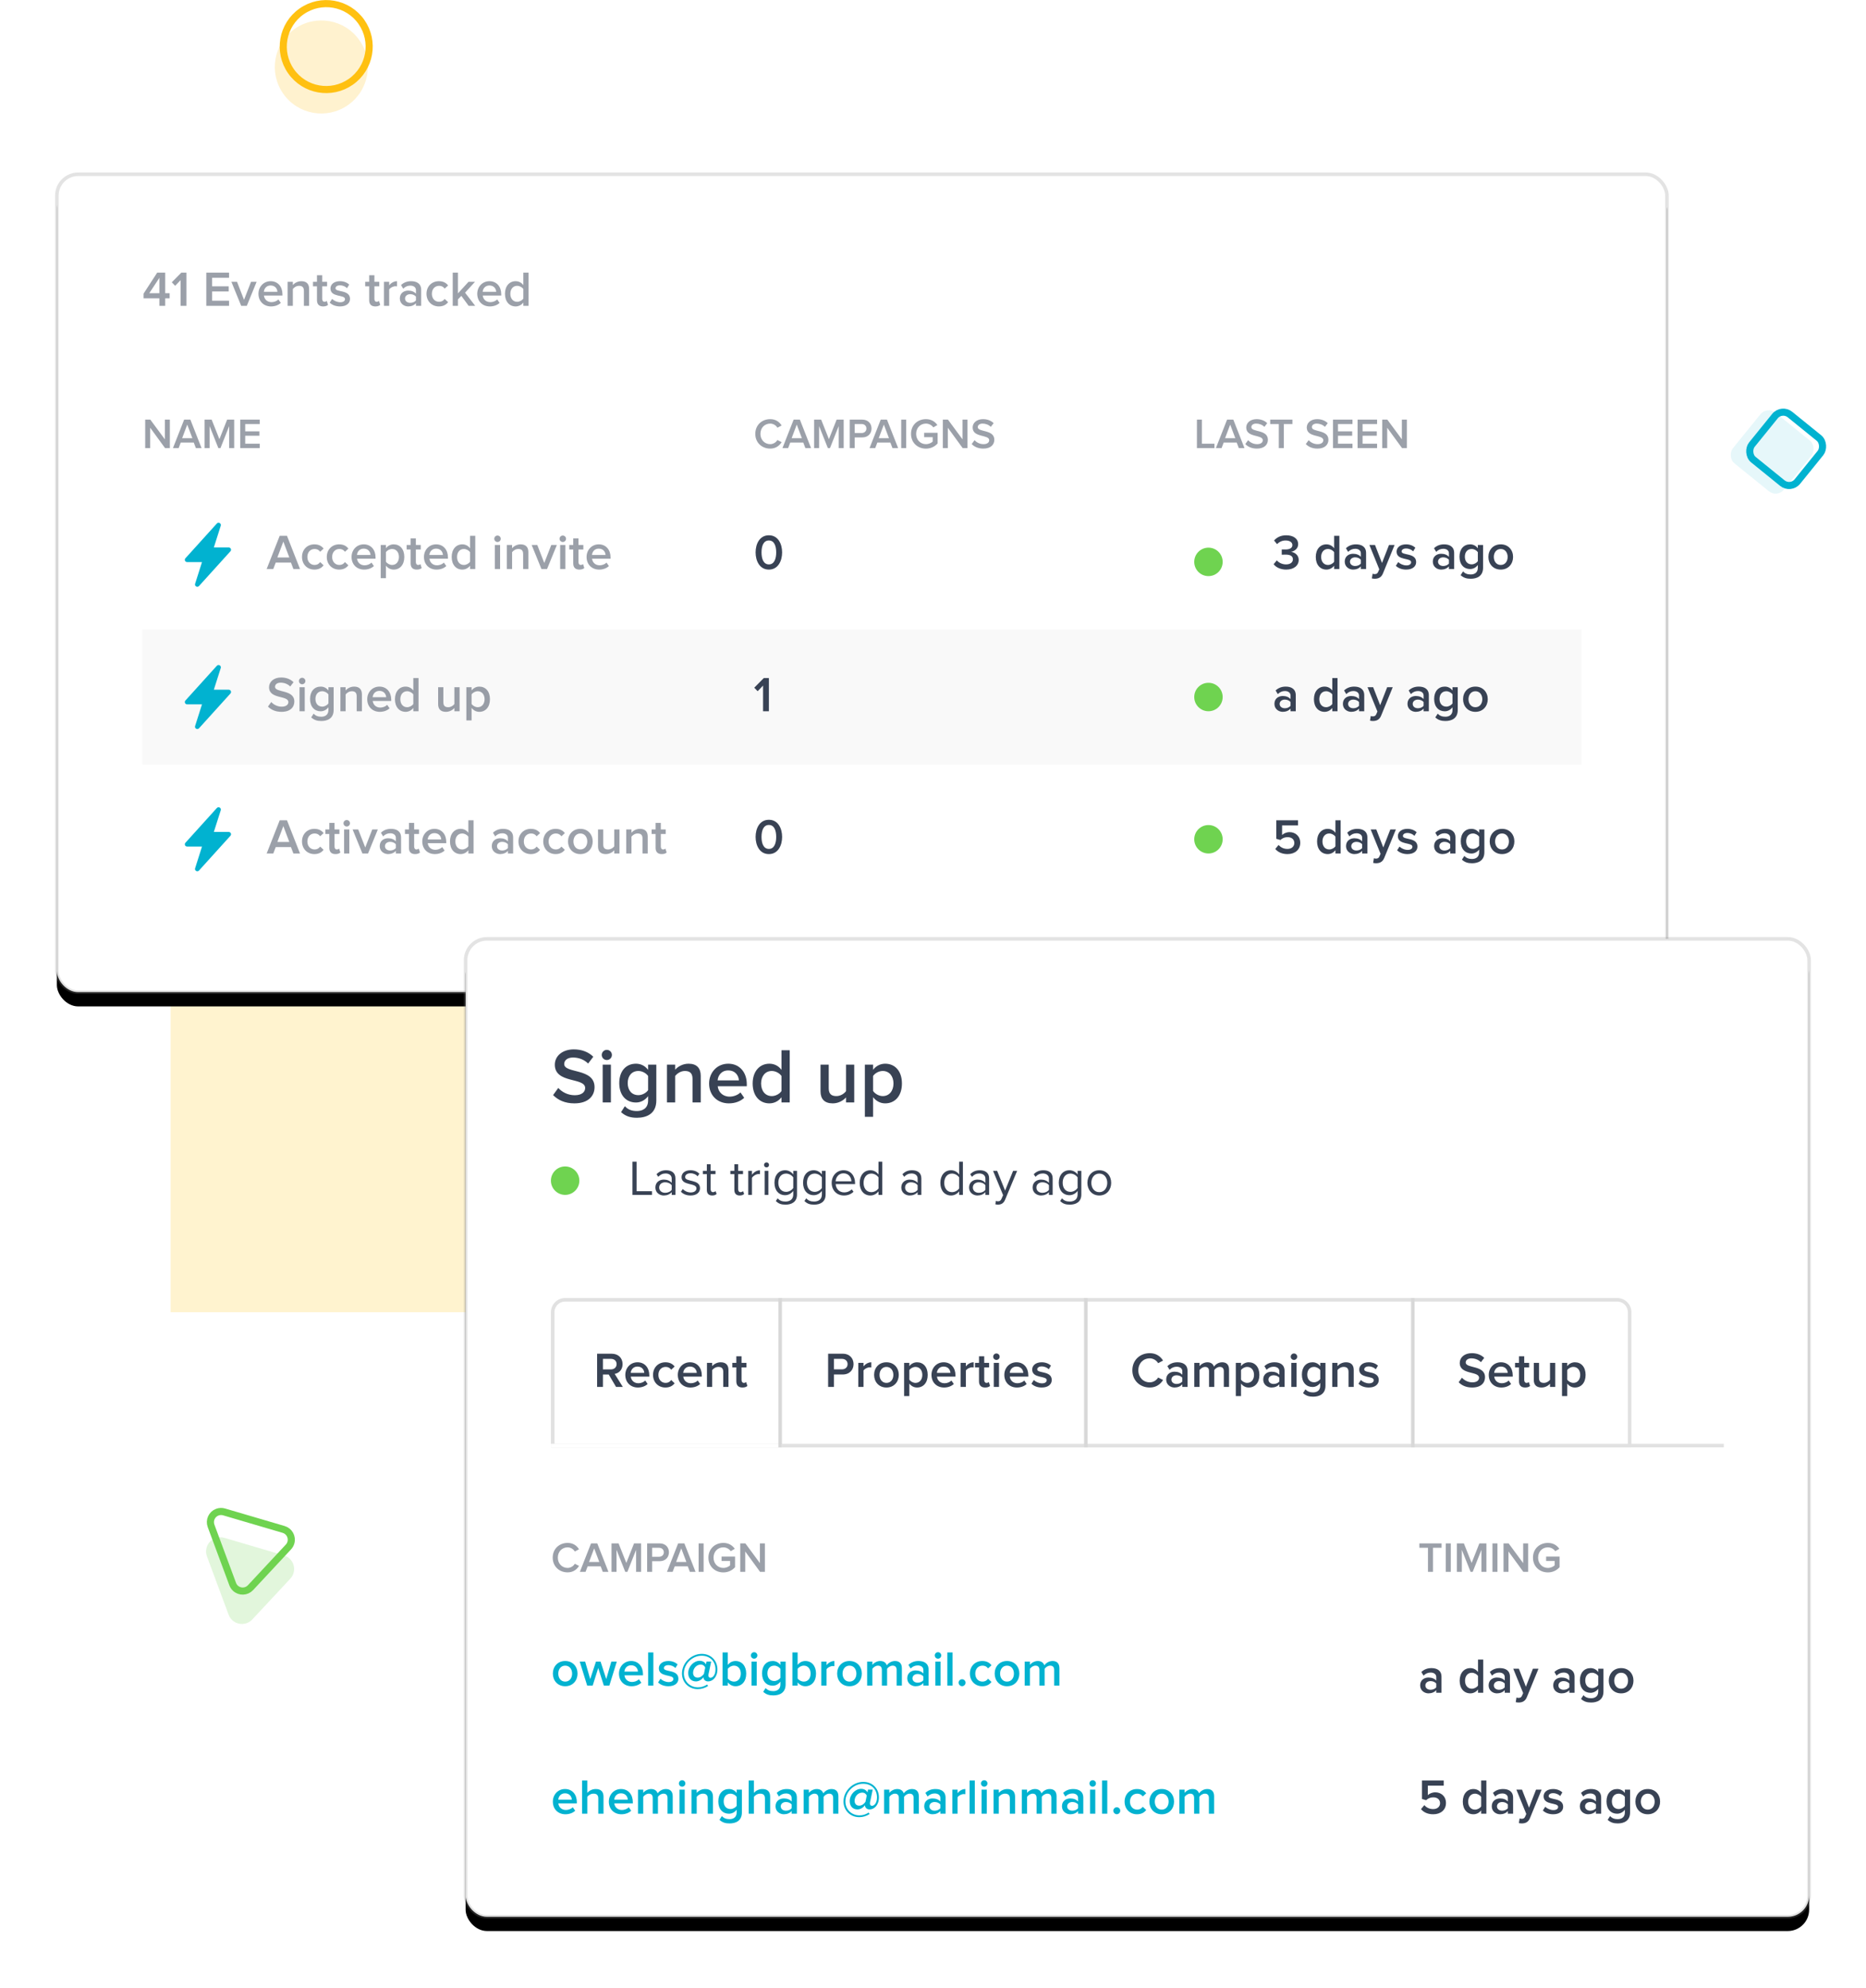 <svg xmlns="http://www.w3.org/2000/svg" xmlns:xlink="http://www.w3.org/1999/xlink" width="525" height="559" viewBox="0 0 525 559">
  <defs>
    <rect id="event-manager-2-b" width="453" height="230" rx="6"/>
    <filter id="event-manager-2-a" width="111.7%" height="123%" x="-5.8%" y="-9.8%" filterUnits="objectBoundingBox">
      <feMorphology in="SourceAlpha" operator="dilate" radius=".5" result="shadowSpreadOuter1"/>
      <feOffset dy="4" in="shadowSpreadOuter1" result="shadowOffsetOuter1"/>
      <feGaussianBlur in="shadowOffsetOuter1" result="shadowBlurOuter1" stdDeviation="8"/>
      <feComposite in="shadowBlurOuter1" in2="SourceAlpha" operator="out" result="shadowBlurOuter1"/>
      <feColorMatrix in="shadowBlurOuter1" values="0 0 0 0 0   0 0 0 0 0   0 0 0 0 0  0 0 0 0.12 0"/>
    </filter>
    <rect id="event-manager-2-d" width="378" height="275" rx="6"/>
    <filter id="event-manager-2-c" width="114%" height="119.3%" x="-7%" y="-8.2%" filterUnits="objectBoundingBox">
      <feMorphology in="SourceAlpha" operator="dilate" radius=".5" result="shadowSpreadOuter1"/>
      <feOffset dy="4" in="shadowSpreadOuter1" result="shadowOffsetOuter1"/>
      <feGaussianBlur in="shadowOffsetOuter1" result="shadowBlurOuter1" stdDeviation="8"/>
      <feComposite in="shadowBlurOuter1" in2="SourceAlpha" operator="out" result="shadowBlurOuter1"/>
      <feColorMatrix in="shadowBlurOuter1" values="0 0 0 0 0   0 0 0 0 0   0 0 0 0 0  0 0 0 0.12 0"/>
    </filter>
  </defs>
  <g fill="none" fill-rule="evenodd" transform="translate(16 -6)">
    <g transform="translate(0 55)">
      <rect width="323" height="230" x="32" y="90" fill="#FFF3CF"/>
      <use fill="#000" filter="url(#event-manager-2-a)" xlink:href="#event-manager-2-b"/>
      <use fill="#FFF" stroke="#8D8D8D" stroke-opacity=".24" xlink:href="#event-manager-2-b"/>
      <path fill="#384254" fill-rule="nonzero" d="M30.482 37L28.844 37 28.844 34.886 24.392 34.886 24.392 33.57 28.228 27.662 30.482 27.662 30.482 33.444 31.728 33.444 31.728 34.886 30.482 34.886 30.482 37zM28.844 33.444L28.844 29.132 26.002 33.444 28.844 33.444zM36.446 37L34.808 37 34.808 29.776 33.282 31.372 32.33 30.378 35.018 27.662 36.446 27.662 36.446 37zM48.444 37L42.046 37 42.046 27.662 48.444 27.662 48.444 29.104 43.684 29.104 43.684 31.512 48.346 31.512 48.346 32.954 43.684 32.954 43.684 35.558 48.444 35.558 48.444 37zM53.442 37L51.86 37 49.102 30.238 50.684 30.238 52.658 35.306 54.632 30.238 56.2 30.238 53.442 37zM60.26 37.168C58.216 37.168 56.718 35.754 56.718 33.612 56.718 31.652 58.146 30.07 60.148 30.07 62.178 30.07 63.466 31.61 63.466 33.738L63.466 34.102 58.258 34.102C58.37 35.11 59.126 35.964 60.4 35.964 61.072 35.964 61.842 35.698 62.332 35.208L63.004 36.174C62.318 36.818 61.324 37.168 60.26 37.168zM62.052 33.052C62.01 32.254 61.464 31.274 60.134 31.274 58.888 31.274 58.3 32.24 58.244 33.052L62.052 33.052zM70.97 37L69.5 37 69.5 32.772C69.5 31.708 68.954 31.372 68.128 31.372 67.386 31.372 66.742 31.82 66.392 32.268L66.392 37 64.922 37 64.922 30.238 66.392 30.238 66.392 31.148C66.84 30.616 67.722 30.07 68.786 30.07 70.242 30.07 70.97 30.854 70.97 32.24L70.97 37zM74.918 37.168C73.77 37.168 73.182 36.552 73.182 35.418L73.182 31.512 72.062 31.512 72.062 30.238 73.182 30.238 73.182 28.39 74.652 28.39 74.652 30.238 76.024 30.238 76.024 31.512 74.652 31.512 74.652 35.054C74.652 35.516 74.876 35.866 75.296 35.866 75.576 35.866 75.828 35.74 75.94 35.614L76.29 36.734C76.024 36.972 75.59 37.168 74.918 37.168zM79.664 37.168C78.502 37.168 77.466 36.79 76.766 36.104L77.438 35.054C77.914 35.544 78.852 35.992 79.72 35.992 80.602 35.992 81.064 35.628 81.064 35.096 81.064 33.766 76.976 34.718 76.976 32.114 76.976 31.008 77.928 30.07 79.636 30.07 80.784 30.07 81.652 30.476 82.254 31.008L81.638 32.044C81.232 31.596 80.49 31.232 79.636 31.232 78.866 31.232 78.39 31.596 78.39 32.072 78.39 33.262 82.478 32.366 82.478 35.054 82.478 36.258 81.484 37.168 79.664 37.168zM89.604 37.168C88.456 37.168 87.868 36.552 87.868 35.418L87.868 31.512 86.748 31.512 86.748 30.238 87.868 30.238 87.868 28.39 89.338 28.39 89.338 30.238 90.71 30.238 90.71 31.512 89.338 31.512 89.338 35.054C89.338 35.516 89.562 35.866 89.982 35.866 90.262 35.866 90.514 35.74 90.626 35.614L90.976 36.734C90.71 36.972 90.276 37.168 89.604 37.168zM93.496 37L92.026 37 92.026 30.238 93.496 30.238 93.496 31.218C94.014 30.574 94.826 30.07 95.694 30.07L95.694 31.526C95.568 31.498 95.428 31.484 95.246 31.484 94.616 31.484 93.79 31.904 93.496 32.394L93.496 37zM102.498 37L101.028 37 101.028 36.258C100.524 36.846 99.726 37.168 98.83 37.168 97.738 37.168 96.492 36.412 96.492 34.928 96.492 33.36 97.724 32.716 98.83 32.716 99.754 32.716 100.524 33.01 101.028 33.584L101.028 32.576C101.028 31.792 100.37 31.316 99.446 31.316 98.69 31.316 98.018 31.596 97.444 32.184L96.828 31.162C97.612 30.406 98.592 30.07 99.67 30.07 101.182 30.07 102.498 30.7 102.498 32.506L102.498 37zM99.418 36.16C100.048 36.16 100.678 35.922 101.028 35.46L101.028 34.424C100.678 33.962 100.048 33.724 99.418 33.724 98.592 33.724 97.962 34.214 97.962 34.942 97.962 35.684 98.592 36.16 99.418 36.16zM107.482 37.168C105.438 37.168 103.996 35.656 103.996 33.612 103.996 31.568 105.438 30.07 107.482 30.07 108.812 30.07 109.596 30.63 110.072 31.274L109.106 32.156C108.728 31.624 108.21 31.372 107.552 31.372 106.334 31.372 105.508 32.296 105.508 33.612 105.508 34.928 106.334 35.866 107.552 35.866 108.21 35.866 108.728 35.586 109.106 35.054L110.072 35.964C109.596 36.594 108.812 37.168 107.482 37.168zM117.702 37L115.854 37 113.796 34.2 112.844 35.18 112.844 37 111.374 37 111.374 27.662 112.844 27.662 112.844 33.5 115.826 30.238 117.646 30.238 114.846 33.304 117.702 37zM121.818 37.168C119.774 37.168 118.276 35.754 118.276 33.612 118.276 31.652 119.704 30.07 121.706 30.07 123.736 30.07 125.024 31.61 125.024 33.738L125.024 34.102 119.816 34.102C119.928 35.11 120.684 35.964 121.958 35.964 122.63 35.964 123.4 35.698 123.89 35.208L124.562 36.174C123.876 36.818 122.882 37.168 121.818 37.168zM123.61 33.052C123.568 32.254 123.022 31.274 121.692 31.274 120.446 31.274 119.858 32.24 119.802 33.052L123.61 33.052zM132.71 37L131.24 37 131.24 36.076C130.722 36.748 129.952 37.168 129.07 37.168 127.348 37.168 126.074 35.852 126.074 33.612 126.074 31.428 127.334 30.07 129.07 30.07 129.924 30.07 130.708 30.448 131.24 31.176L131.24 27.662 132.71 27.662 132.71 37zM129.504 35.866C130.19 35.866 130.918 35.46 131.24 34.956L131.24 32.282C130.918 31.778 130.19 31.372 129.504 31.372 128.328 31.372 127.586 32.31 127.586 33.612 127.586 34.928 128.328 35.866 129.504 35.866zM31.788 77L30.432 77 26.256 71.276 26.256 77 24.852 77 24.852 68.996 26.292 68.996 30.384 74.54 30.384 68.996 31.788 68.996 31.788 77zM40.704 77L39.108 77 38.52 75.452 34.848 75.452 34.26 77 32.664 77 35.808 68.996 37.56 68.996 40.704 77zM38.124 74.216L36.684 70.4 35.244 74.216 38.124 74.216zM49.884 77L48.48 77 48.48 70.82 46.032 77 45.432 77 42.972 70.82 42.972 77 41.568 77 41.568 68.996 43.548 68.996 45.732 74.492 47.904 68.996 49.884 68.996 49.884 77zM57.072 77L51.588 77 51.588 68.996 57.072 68.996 57.072 70.232 52.992 70.232 52.992 72.296 56.988 72.296 56.988 73.532 52.992 73.532 52.992 75.764 57.072 75.764 57.072 77zM200.704 77.144C198.34 77.144 196.504 75.464 196.504 73.004 196.504 70.532 198.34 68.864 200.704 68.864 202.312 68.864 203.32 69.692 203.908 70.652L202.72 71.276C202.336 70.604 201.556 70.112 200.704 70.112 199.12 70.112 197.944 71.312 197.944 73.004 197.944 74.672 199.12 75.896 200.704 75.896 201.556 75.896 202.336 75.392 202.72 74.732L203.92 75.332C203.308 76.292 202.312 77.144 200.704 77.144zM212.188 77L210.592 77 210.004 75.452 206.332 75.452 205.744 77 204.148 77 207.292 68.996 209.044 68.996 212.188 77zM209.608 74.216L208.168 70.4 206.728 74.216 209.608 74.216zM221.368 77L219.964 77 219.964 70.82 217.516 77 216.916 77 214.456 70.82 214.456 77 213.052 77 213.052 68.996 215.032 68.996 217.216 74.492 219.388 68.996 221.368 68.996 221.368 77zM224.476 77L223.072 77 223.072 68.996 226.6 68.996C228.28 68.996 229.204 70.136 229.204 71.504 229.204 72.86 228.268 74 226.6 74L224.476 74 224.476 77zM226.408 72.764C227.2 72.764 227.764 72.26 227.764 71.504 227.764 70.736 227.2 70.232 226.408 70.232L224.476 70.232 224.476 72.764 226.408 72.764zM236.692 77L235.096 77 234.508 75.452 230.836 75.452 230.248 77 228.652 77 231.796 68.996 233.548 68.996 236.692 77zM234.112 74.216L232.672 70.4 231.232 74.216 234.112 74.216zM238.96 77L237.556 77 237.556 68.996 238.96 68.996 238.96 77zM244.516 77.156C242.188 77.156 240.316 75.512 240.316 73.004 240.316 70.484 242.188 68.864 244.516 68.864 246.076 68.864 247.096 69.608 247.732 70.52L246.592 71.18C246.16 70.58 245.404 70.112 244.516 70.112 242.932 70.112 241.756 71.312 241.756 73.004 241.756 74.672 242.932 75.896 244.516 75.896 245.332 75.896 246.052 75.524 246.412 75.176L246.412 73.94 244.012 73.94 244.012 72.704 247.804 72.704 247.804 75.692C247.024 76.568 245.896 77.156 244.516 77.156zM256.204 77L254.848 77 250.672 71.276 250.672 77 249.268 77 249.268 68.996 250.708 68.996 254.8 74.54 254.8 68.996 256.204 68.996 256.204 77zM260.656 77.144C259.18 77.144 258.112 76.616 257.392 75.872L258.184 74.78C258.724 75.368 259.6 75.896 260.716 75.896 261.868 75.896 262.312 75.332 262.312 74.792 262.312 73.112 257.656 74.156 257.656 71.216 257.656 69.884 258.808 68.864 260.572 68.864 261.808 68.864 262.828 69.272 263.56 69.992L262.768 71.036C262.132 70.4 261.28 70.112 260.44 70.112 259.624 70.112 259.096 70.52 259.096 71.108 259.096 72.608 263.752 71.684 263.752 74.66 263.752 75.992 262.804 77.144 260.656 77.144zM325.688 77L320.756 77 320.756 68.996 322.16 68.996 322.16 75.764 325.688 75.764 325.688 77zM334.136 77L332.54 77 331.952 75.452 328.28 75.452 327.692 77 326.096 77 329.24 68.996 330.992 68.996 334.136 77zM331.556 74.216L330.116 70.4 328.676 74.216 331.556 74.216zM337.628 77.144C336.152 77.144 335.084 76.616 334.364 75.872L335.156 74.78C335.696 75.368 336.572 75.896 337.688 75.896 338.84 75.896 339.284 75.332 339.284 74.792 339.284 73.112 334.628 74.156 334.628 71.216 334.628 69.884 335.78 68.864 337.544 68.864 338.78 68.864 339.8 69.272 340.532 69.992L339.74 71.036C339.104 70.4 338.252 70.112 337.412 70.112 336.596 70.112 336.068 70.52 336.068 71.108 336.068 72.608 340.724 71.684 340.724 74.66 340.724 75.992 339.776 77.144 337.628 77.144zM345.2 77L343.796 77 343.796 70.232 341.372 70.232 341.372 68.996 347.624 68.996 347.624 70.232 345.2 70.232 345.2 77zM354.656 77.144C353.18 77.144 352.112 76.616 351.392 75.872L352.184 74.78C352.724 75.368 353.6 75.896 354.716 75.896 355.868 75.896 356.312 75.332 356.312 74.792 356.312 73.112 351.656 74.156 351.656 71.216 351.656 69.884 352.808 68.864 354.572 68.864 355.808 68.864 356.828 69.272 357.56 69.992L356.768 71.036C356.132 70.4 355.28 70.112 354.44 70.112 353.624 70.112 353.096 70.52 353.096 71.108 353.096 72.608 357.752 71.684 357.752 74.66 357.752 75.992 356.804 77.144 354.656 77.144zM364.52 77L359.036 77 359.036 68.996 364.52 68.996 364.52 70.232 360.44 70.232 360.44 72.296 364.436 72.296 364.436 73.532 360.44 73.532 360.44 75.764 364.52 75.764 364.52 77zM371.444 77L365.96 77 365.96 68.996 371.444 68.996 371.444 70.232 367.364 70.232 367.364 72.296 371.36 72.296 371.36 73.532 367.364 73.532 367.364 75.764 371.444 75.764 371.444 77zM379.82 77L378.464 77 374.288 71.276 374.288 77 372.884 77 372.884 68.996 374.324 68.996 378.416 74.54 378.416 68.996 379.82 68.996 379.82 77z" opacity=".5"/>
      <g transform="translate(36 178)">
        <path fill="#384254" fill-rule="nonzero" d="M32.408,13 L30.546,13 L29.86,11.194 L25.576,11.194 L24.89,13 L23.028,13 L26.696,3.662 L28.74,3.662 L32.408,13 Z M29.398,9.752 L27.718,5.3 L26.038,9.752 L29.398,9.752 Z M36.454,13.168 C34.41,13.168 32.968,11.656 32.968,9.612 C32.968,7.568 34.41,6.07 36.454,6.07 C37.784,6.07 38.568,6.63 39.044,7.274 L38.078,8.156 C37.7,7.624 37.182,7.372 36.524,7.372 C35.306,7.372 34.48,8.296 34.48,9.612 C34.48,10.928 35.306,11.866 36.524,11.866 C37.182,11.866 37.7,11.586 38.078,11.054 L39.044,11.964 C38.568,12.594 37.784,13.168 36.454,13.168 Z M42.39,13.168 C41.242,13.168 40.654,12.552 40.654,11.418 L40.654,7.512 L39.534,7.512 L39.534,6.238 L40.654,6.238 L40.654,4.39 L42.124,4.39 L42.124,6.238 L43.496,6.238 L43.496,7.512 L42.124,7.512 L42.124,11.054 C42.124,11.516 42.348,11.866 42.768,11.866 C43.048,11.866 43.3,11.74 43.412,11.614 L43.762,12.734 C43.496,12.972 43.062,13.168 42.39,13.168 Z M45.554,5.412 C45.05,5.412 44.644,5.006 44.644,4.502 C44.644,3.998 45.05,3.592 45.554,3.592 C46.058,3.592 46.464,3.998 46.464,4.502 C46.464,5.006 46.058,5.412 45.554,5.412 Z M46.282,13 L44.812,13 L44.812,6.238 L46.282,6.238 L46.282,13 Z M51.546,13 L49.964,13 L47.206,6.238 L48.788,6.238 L50.762,11.306 L52.736,6.238 L54.304,6.238 L51.546,13 Z M60.842,13 L59.372,13 L59.372,12.258 C58.868,12.846 58.07,13.168 57.174,13.168 C56.082,13.168 54.836,12.412 54.836,10.928 C54.836,9.36 56.068,8.716 57.174,8.716 C58.098,8.716 58.868,9.01 59.372,9.584 L59.372,8.576 C59.372,7.792 58.714,7.316 57.79,7.316 C57.034,7.316 56.362,7.596 55.788,8.184 L55.172,7.162 C55.956,6.406 56.936,6.07 58.014,6.07 C59.526,6.07 60.842,6.7 60.842,8.506 L60.842,13 Z M57.762,12.16 C58.392,12.16 59.022,11.922 59.372,11.46 L59.372,10.424 C59.022,9.962 58.392,9.724 57.762,9.724 C56.936,9.724 56.306,10.214 56.306,10.942 C56.306,11.684 56.936,12.16 57.762,12.16 Z M64.79,13.168 C63.642,13.168 63.054,12.552 63.054,11.418 L63.054,7.512 L61.934,7.512 L61.934,6.238 L63.054,6.238 L63.054,4.39 L64.524,4.39 L64.524,6.238 L65.896,6.238 L65.896,7.512 L64.524,7.512 L64.524,11.054 C64.524,11.516 64.748,11.866 65.168,11.866 C65.448,11.866 65.7,11.74 65.812,11.614 L66.162,12.734 C65.896,12.972 65.462,13.168 64.79,13.168 Z M70.348,13.168 C68.304,13.168 66.806,11.754 66.806,9.612 C66.806,7.652 68.234,6.07 70.236,6.07 C72.266,6.07 73.554,7.61 73.554,9.738 L73.554,10.102 L68.346,10.102 C68.458,11.11 69.214,11.964 70.488,11.964 C71.16,11.964 71.93,11.698 72.42,11.208 L73.092,12.174 C72.406,12.818 71.412,13.168 70.348,13.168 Z M72.14,9.052 C72.098,8.254 71.552,7.274 70.222,7.274 C68.976,7.274 68.388,8.24 68.332,9.052 L72.14,9.052 Z M81.24,13 L79.77,13 L79.77,12.076 C79.252,12.748 78.482,13.168 77.6,13.168 C75.878,13.168 74.604,11.852 74.604,9.612 C74.604,7.428 75.864,6.07 77.6,6.07 C78.454,6.07 79.238,6.448 79.77,7.176 L79.77,3.662 L81.24,3.662 L81.24,13 Z M78.034,11.866 C78.72,11.866 79.448,11.46 79.77,10.956 L79.77,8.282 C79.448,7.778 78.72,7.372 78.034,7.372 C76.858,7.372 76.116,8.31 76.116,9.612 C76.116,10.928 76.858,11.866 78.034,11.866 Z M92.37,13 L90.9,13 L90.9,12.258 C90.396,12.846 89.598,13.168 88.702,13.168 C87.61,13.168 86.364,12.412 86.364,10.928 C86.364,9.36 87.596,8.716 88.702,8.716 C89.626,8.716 90.396,9.01 90.9,9.584 L90.9,8.576 C90.9,7.792 90.242,7.316 89.318,7.316 C88.562,7.316 87.89,7.596 87.316,8.184 L86.7,7.162 C87.484,6.406 88.464,6.07 89.542,6.07 C91.054,6.07 92.37,6.7 92.37,8.506 L92.37,13 Z M89.29,12.16 C89.92,12.16 90.55,11.922 90.9,11.46 L90.9,10.424 C90.55,9.962 89.92,9.724 89.29,9.724 C88.464,9.724 87.834,10.214 87.834,10.942 C87.834,11.684 88.464,12.16 89.29,12.16 Z M97.354,13.168 C95.31,13.168 93.868,11.656 93.868,9.612 C93.868,7.568 95.31,6.07 97.354,6.07 C98.684,6.07 99.468,6.63 99.944,7.274 L98.978,8.156 C98.6,7.624 98.082,7.372 97.424,7.372 C96.206,7.372 95.38,8.296 95.38,9.612 C95.38,10.928 96.206,11.866 97.424,11.866 C98.082,11.866 98.6,11.586 98.978,11.054 L99.944,11.964 C99.468,12.594 98.684,13.168 97.354,13.168 Z M104.326,13.168 C102.282,13.168 100.84,11.656 100.84,9.612 C100.84,7.568 102.282,6.07 104.326,6.07 C105.656,6.07 106.44,6.63 106.916,7.274 L105.95,8.156 C105.572,7.624 105.054,7.372 104.396,7.372 C103.178,7.372 102.352,8.296 102.352,9.612 C102.352,10.928 103.178,11.866 104.396,11.866 C105.054,11.866 105.572,11.586 105.95,11.054 L106.916,11.964 C106.44,12.594 105.656,13.168 104.326,13.168 Z M111.284,13.168 C109.128,13.168 107.812,11.544 107.812,9.612 C107.812,7.666 109.128,6.07 111.284,6.07 C113.44,6.07 114.756,7.666 114.756,9.612 C114.756,11.544 113.44,13.168 111.284,13.168 Z M111.284,11.866 C112.544,11.866 113.23,10.816 113.23,9.612 C113.23,8.422 112.544,7.372 111.284,7.372 C110.038,7.372 109.338,8.422 109.338,9.612 C109.338,10.816 110.038,11.866 111.284,11.866 Z M122.288,13 L120.818,13 L120.818,12.104 C120.342,12.636 119.502,13.168 118.438,13.168 C116.982,13.168 116.254,12.398 116.254,11.026 L116.254,6.238 L117.724,6.238 L117.724,10.48 C117.724,11.53 118.256,11.866 119.096,11.866 C119.838,11.866 120.482,11.432 120.818,10.984 L120.818,6.238 L122.288,6.238 L122.288,13 Z M130.24,13 L128.77,13 L128.77,8.772 C128.77,7.708 128.224,7.372 127.398,7.372 C126.656,7.372 126.012,7.82 125.662,8.268 L125.662,13 L124.192,13 L124.192,6.238 L125.662,6.238 L125.662,7.148 C126.11,6.616 126.992,6.07 128.056,6.07 C129.512,6.07 130.24,6.854 130.24,8.24 L130.24,13 Z M134.188,13.168 C133.04,13.168 132.452,12.552 132.452,11.418 L132.452,7.512 L131.332,7.512 L131.332,6.238 L132.452,6.238 L132.452,4.39 L133.922,4.39 L133.922,6.238 L135.294,6.238 L135.294,7.512 L133.922,7.512 L133.922,11.054 C133.922,11.516 134.146,11.866 134.566,11.866 C134.846,11.866 135.098,11.74 135.21,11.614 L135.56,12.734 C135.294,12.972 134.86,13.168 134.188,13.168 Z" opacity=".5"/>
        <path fill="#384254" fill-rule="nonzero" d="M164.326 13.168C161.694 13.168 160.588 10.676 160.588 8.338 160.588 5.986 161.694 3.522 164.326 3.522 166.944 3.522 168.05 5.986 168.05 8.338 168.05 10.676 166.944 13.168 164.326 13.168zM164.326 11.712C165.838 11.712 166.384 10.116 166.384 8.338 166.384 6.546 165.852 4.978 164.326 4.978 162.8 4.978 162.254 6.546 162.254 8.338 162.254 10.116 162.8 11.712 164.326 11.712zM310.256 13.168C308.66 13.168 307.554 12.608 306.798 11.726L307.736 10.592C308.352 11.32 309.206 11.712 310.242 11.712 311.432 11.712 312.16 10.984 312.16 10.06 312.16 9.066 311.432 8.408 310.284 8.408 309.5 8.408 308.842 8.646 308.24 9.206L307.078 8.87 307.078 3.662 313.196 3.662 313.196 5.104 308.716 5.104 308.716 7.792C309.178 7.358 309.934 6.994 310.83 6.994 312.412 6.994 313.826 8.086 313.826 10.004 313.826 11.936 312.342 13.168 310.256 13.168zM325.194 13L323.724 13 323.724 12.076C323.206 12.748 322.436 13.168 321.554 13.168 319.832 13.168 318.558 11.852 318.558 9.612 318.558 7.428 319.818 6.07 321.554 6.07 322.408 6.07 323.192 6.448 323.724 7.176L323.724 3.662 325.194 3.662 325.194 13zM321.988 11.866C322.674 11.866 323.402 11.46 323.724 10.956L323.724 8.282C323.402 7.778 322.674 7.372 321.988 7.372 320.812 7.372 320.07 8.31 320.07 9.612 320.07 10.928 320.812 11.866 321.988 11.866zM332.712 13L331.242 13 331.242 12.258C330.738 12.846 329.94 13.168 329.044 13.168 327.952 13.168 326.706 12.412 326.706 10.928 326.706 9.36 327.938 8.716 329.044 8.716 329.968 8.716 330.738 9.01 331.242 9.584L331.242 8.576C331.242 7.792 330.584 7.316 329.66 7.316 328.904 7.316 328.232 7.596 327.658 8.184L327.042 7.162C327.826 6.406 328.806 6.07 329.884 6.07 331.396 6.07 332.712 6.7 332.712 8.506L332.712 13zM329.632 12.16C330.262 12.16 330.892 11.922 331.242 11.46L331.242 10.424C330.892 9.962 330.262 9.724 329.632 9.724 328.806 9.724 328.176 10.214 328.176 10.942 328.176 11.684 328.806 12.16 329.632 12.16zM334.336 15.646L334.546 14.33C334.7 14.4 334.938 14.442 335.106 14.442 335.582 14.442 335.89 14.302 336.086 13.854L336.422 13.084 333.636 6.238 335.218 6.238 337.192 11.306 339.166 6.238 340.734 6.238 337.472 14.218C337.01 15.366 336.212 15.73 335.162 15.744 334.952 15.744 334.532 15.702 334.336 15.646zM343.982 13.168C342.82 13.168 341.784 12.79 341.084 12.104L341.756 11.054C342.232 11.544 343.17 11.992 344.038 11.992 344.92 11.992 345.382 11.628 345.382 11.096 345.382 9.766 341.294 10.718 341.294 8.114 341.294 7.008 342.246 6.07 343.954 6.07 345.102 6.07 345.97 6.476 346.572 7.008L345.956 8.044C345.55 7.596 344.808 7.232 343.954 7.232 343.184 7.232 342.708 7.596 342.708 8.072 342.708 9.262 346.796 8.366 346.796 11.054 346.796 12.258 345.802 13.168 343.982 13.168zM357.492 13L356.022 13 356.022 12.258C355.518 12.846 354.72 13.168 353.824 13.168 352.732 13.168 351.486 12.412 351.486 10.928 351.486 9.36 352.718 8.716 353.824 8.716 354.748 8.716 355.518 9.01 356.022 9.584L356.022 8.576C356.022 7.792 355.364 7.316 354.44 7.316 353.684 7.316 353.012 7.596 352.438 8.184L351.822 7.162C352.606 6.406 353.586 6.07 354.664 6.07 356.176 6.07 357.492 6.7 357.492 8.506L357.492 13zM354.412 12.16C355.042 12.16 355.672 11.922 356.022 11.46L356.022 10.424C355.672 9.962 355.042 9.724 354.412 9.724 353.586 9.724 352.956 10.214 352.956 10.942 352.956 11.684 353.586 12.16 354.412 12.16zM362.154 15.744C361.006 15.744 360.152 15.492 359.312 14.736L359.998 13.672C360.558 14.302 361.258 14.54 362.154 14.54 363.12 14.54 364.156 14.092 364.156 12.65L364.156 11.88C363.638 12.566 362.868 13.014 361.986 13.014 360.264 13.014 358.99 11.768 358.99 9.542 358.99 7.344 360.236 6.07 361.986 6.07 362.84 6.07 363.61 6.448 364.156 7.176L364.156 6.238 365.626 6.238 365.626 12.65C365.626 15.086 363.806 15.744 362.154 15.744zM362.42 11.698C363.106 11.698 363.82 11.292 364.156 10.802L364.156 8.268C363.82 7.778 363.106 7.372 362.42 7.372 361.244 7.372 360.502 8.24 360.502 9.542 360.502 10.844 361.244 11.698 362.42 11.698zM370.596 13.168C368.44 13.168 367.124 11.544 367.124 9.612 367.124 7.666 368.44 6.07 370.596 6.07 372.752 6.07 374.068 7.666 374.068 9.612 374.068 11.544 372.752 13.168 370.596 13.168zM370.596 11.866C371.856 11.866 372.542 10.816 372.542 9.612 372.542 8.422 371.856 7.372 370.596 7.372 369.35 7.372 368.65 8.422 368.65 9.612 368.65 10.816 369.35 11.866 370.596 11.866z"/>
        <circle cx="288" cy="9" r="4" fill="#6FD350"/>
        <path fill="#01B2D0" d="M12.833,8.015 C13.208,7.601 12.911,6.944 12.349,6.944 L8.164,6.944 L10.109,0.839 C10.319,0.18 9.472,-0.298 9.005,0.218 L0.167,9.985 C-0.208,10.399 0.089,11.056 0.651,11.056 L4.833,11.056 L2.891,17.161 C2.681,17.82 3.528,18.298 3.995,17.782 L12.833,8.015 Z"/>
      </g>
      <g transform="translate(24 128)">
        <rect width="405" height="38" fill="#9D9D9D" opacity=".06"/>
        <g transform="translate(12 10)">
          <path fill="#384254" fill-rule="nonzero" d="M27.2,13.168 C25.478,13.168 24.232,12.552 23.392,11.684 L24.316,10.41 C24.946,11.096 25.968,11.712 27.27,11.712 C28.614,11.712 29.132,11.054 29.132,10.424 C29.132,8.464 23.7,9.682 23.7,6.252 C23.7,4.698 25.044,3.508 27.102,3.508 C28.544,3.508 29.734,3.984 30.588,4.824 L29.664,6.042 C28.922,5.3 27.928,4.964 26.948,4.964 C25.996,4.964 25.38,5.44 25.38,6.126 C25.38,7.876 30.812,6.798 30.812,10.27 C30.812,11.824 29.706,13.168 27.2,13.168 Z M33.01,5.412 C32.506,5.412 32.1,5.006 32.1,4.502 C32.1,3.998 32.506,3.592 33.01,3.592 C33.514,3.592 33.92,3.998 33.92,4.502 C33.92,5.006 33.514,5.412 33.01,5.412 Z M33.738,13 L32.268,13 L32.268,6.238 L33.738,6.238 L33.738,13 Z M38.4,15.744 C37.252,15.744 36.398,15.492 35.558,14.736 L36.244,13.672 C36.804,14.302 37.504,14.54 38.4,14.54 C39.366,14.54 40.402,14.092 40.402,12.65 L40.402,11.88 C39.884,12.566 39.114,13.014 38.232,13.014 C36.51,13.014 35.236,11.768 35.236,9.542 C35.236,7.344 36.482,6.07 38.232,6.07 C39.086,6.07 39.856,6.448 40.402,7.176 L40.402,6.238 L41.872,6.238 L41.872,12.65 C41.872,15.086 40.052,15.744 38.4,15.744 Z M38.666,11.698 C39.352,11.698 40.066,11.292 40.402,10.802 L40.402,8.268 C40.066,7.778 39.352,7.372 38.666,7.372 C37.49,7.372 36.748,8.24 36.748,9.542 C36.748,10.844 37.49,11.698 38.666,11.698 Z M49.824,13 L48.354,13 L48.354,8.772 C48.354,7.708 47.808,7.372 46.982,7.372 C46.24,7.372 45.596,7.82 45.246,8.268 L45.246,13 L43.776,13 L43.776,6.238 L45.246,6.238 L45.246,7.148 C45.694,6.616 46.576,6.07 47.64,6.07 C49.096,6.07 49.824,6.854 49.824,8.24 L49.824,13 Z M54.864,13.168 C52.82,13.168 51.322,11.754 51.322,9.612 C51.322,7.652 52.75,6.07 54.752,6.07 C56.782,6.07 58.07,7.61 58.07,9.738 L58.07,10.102 L52.862,10.102 C52.974,11.11 53.73,11.964 55.004,11.964 C55.676,11.964 56.446,11.698 56.936,11.208 L57.608,12.174 C56.922,12.818 55.928,13.168 54.864,13.168 Z M56.656,9.052 C56.614,8.254 56.068,7.274 54.738,7.274 C53.492,7.274 52.904,8.24 52.848,9.052 L56.656,9.052 Z M65.756,13 L64.286,13 L64.286,12.076 C63.768,12.748 62.998,13.168 62.116,13.168 C60.394,13.168 59.12,11.852 59.12,9.612 C59.12,7.428 60.38,6.07 62.116,6.07 C62.97,6.07 63.754,6.448 64.286,7.176 L64.286,3.662 L65.756,3.662 L65.756,13 Z M62.55,11.866 C63.236,11.866 63.964,11.46 64.286,10.956 L64.286,8.282 C63.964,7.778 63.236,7.372 62.55,7.372 C61.374,7.372 60.632,8.31 60.632,9.612 C60.632,10.928 61.374,11.866 62.55,11.866 Z M77.306,13 L75.836,13 L75.836,12.104 C75.36,12.636 74.52,13.168 73.456,13.168 C72,13.168 71.272,12.398 71.272,11.026 L71.272,6.238 L72.742,6.238 L72.742,10.48 C72.742,11.53 73.274,11.866 74.114,11.866 C74.856,11.866 75.5,11.432 75.836,10.984 L75.836,6.238 L77.306,6.238 L77.306,13 Z M82.85,13.168 C81.996,13.168 81.24,12.776 80.68,12.062 L80.68,15.576 L79.21,15.576 L79.21,6.238 L80.68,6.238 L80.68,7.162 C81.184,6.49 81.968,6.07 82.85,6.07 C84.6,6.07 85.846,7.386 85.846,9.612 C85.846,11.838 84.6,13.168 82.85,13.168 Z M82.416,11.866 C83.578,11.866 84.334,10.928 84.334,9.612 C84.334,8.296 83.578,7.372 82.416,7.372 C81.73,7.372 81.016,7.764 80.68,8.268 L80.68,10.942 C81.002,11.446 81.73,11.866 82.416,11.866 Z" opacity=".5"/>
          <polygon fill="#384254" fill-rule="nonzero" points="164.326 13 162.688 13 162.688 5.776 161.162 7.372 160.21 6.378 162.898 3.662 164.326 3.662"/>
          <path fill="#384254" fill-rule="nonzero" d="M312.566,13 L311.096,13 L311.096,12.258 C310.592,12.846 309.794,13.168 308.898,13.168 C307.806,13.168 306.56,12.412 306.56,10.928 C306.56,9.36 307.792,8.716 308.898,8.716 C309.822,8.716 310.592,9.01 311.096,9.584 L311.096,8.576 C311.096,7.792 310.438,7.316 309.514,7.316 C308.758,7.316 308.086,7.596 307.512,8.184 L306.896,7.162 C307.68,6.406 308.66,6.07 309.738,6.07 C311.25,6.07 312.566,6.7 312.566,8.506 L312.566,13 Z M309.486,12.16 C310.116,12.16 310.746,11.922 311.096,11.46 L311.096,10.424 C310.746,9.962 310.116,9.724 309.486,9.724 C308.66,9.724 308.03,10.214 308.03,10.942 C308.03,11.684 308.66,12.16 309.486,12.16 Z M324.312,13 L322.842,13 L322.842,12.076 C322.324,12.748 321.554,13.168 320.672,13.168 C318.95,13.168 317.676,11.852 317.676,9.612 C317.676,7.428 318.936,6.07 320.672,6.07 C321.526,6.07 322.31,6.448 322.842,7.176 L322.842,3.662 L324.312,3.662 L324.312,13 Z M321.106,11.866 C321.792,11.866 322.52,11.46 322.842,10.956 L322.842,8.282 C322.52,7.778 321.792,7.372 321.106,7.372 C319.93,7.372 319.188,8.31 319.188,9.612 C319.188,10.928 319.93,11.866 321.106,11.866 Z M331.83,13 L330.36,13 L330.36,12.258 C329.856,12.846 329.058,13.168 328.162,13.168 C327.07,13.168 325.824,12.412 325.824,10.928 C325.824,9.36 327.056,8.716 328.162,8.716 C329.086,8.716 329.856,9.01 330.36,9.584 L330.36,8.576 C330.36,7.792 329.702,7.316 328.778,7.316 C328.022,7.316 327.35,7.596 326.776,8.184 L326.16,7.162 C326.944,6.406 327.924,6.07 329.002,6.07 C330.514,6.07 331.83,6.7 331.83,8.506 L331.83,13 Z M328.75,12.16 C329.38,12.16 330.01,11.922 330.36,11.46 L330.36,10.424 C330.01,9.962 329.38,9.724 328.75,9.724 C327.924,9.724 327.294,10.214 327.294,10.942 C327.294,11.684 327.924,12.16 328.75,12.16 Z M333.454,15.646 L333.664,14.33 C333.818,14.4 334.056,14.442 334.224,14.442 C334.7,14.442 335.008,14.302 335.204,13.854 L335.54,13.084 L332.754,6.238 L334.336,6.238 L336.31,11.306 L338.284,6.238 L339.852,6.238 L336.59,14.218 C336.128,15.366 335.33,15.73 334.28,15.744 C334.07,15.744 333.65,15.702 333.454,15.646 Z M350.002,13 L348.532,13 L348.532,12.258 C348.028,12.846 347.23,13.168 346.334,13.168 C345.242,13.168 343.996,12.412 343.996,10.928 C343.996,9.36 345.228,8.716 346.334,8.716 C347.258,8.716 348.028,9.01 348.532,9.584 L348.532,8.576 C348.532,7.792 347.874,7.316 346.95,7.316 C346.194,7.316 345.522,7.596 344.948,8.184 L344.332,7.162 C345.116,6.406 346.096,6.07 347.174,6.07 C348.686,6.07 350.002,6.7 350.002,8.506 L350.002,13 Z M346.922,12.16 C347.552,12.16 348.182,11.922 348.532,11.46 L348.532,10.424 C348.182,9.962 347.552,9.724 346.922,9.724 C346.096,9.724 345.466,10.214 345.466,10.942 C345.466,11.684 346.096,12.16 346.922,12.16 Z M354.664,15.744 C353.516,15.744 352.662,15.492 351.822,14.736 L352.508,13.672 C353.068,14.302 353.768,14.54 354.664,14.54 C355.63,14.54 356.666,14.092 356.666,12.65 L356.666,11.88 C356.148,12.566 355.378,13.014 354.496,13.014 C352.774,13.014 351.5,11.768 351.5,9.542 C351.5,7.344 352.746,6.07 354.496,6.07 C355.35,6.07 356.12,6.448 356.666,7.176 L356.666,6.238 L358.136,6.238 L358.136,12.65 C358.136,15.086 356.316,15.744 354.664,15.744 Z M354.93,11.698 C355.616,11.698 356.33,11.292 356.666,10.802 L356.666,8.268 C356.33,7.778 355.616,7.372 354.93,7.372 C353.754,7.372 353.012,8.24 353.012,9.542 C353.012,10.844 353.754,11.698 354.93,11.698 Z M363.106,13.168 C360.95,13.168 359.634,11.544 359.634,9.612 C359.634,7.666 360.95,6.07 363.106,6.07 C365.262,6.07 366.578,7.666 366.578,9.612 C366.578,11.544 365.262,13.168 363.106,13.168 Z M363.106,11.866 C364.366,11.866 365.052,10.816 365.052,9.612 C365.052,8.422 364.366,7.372 363.106,7.372 C361.86,7.372 361.16,8.422 361.16,9.612 C361.16,10.816 361.86,11.866 363.106,11.866 Z"/>
          <circle cx="288" cy="9" r="4" fill="#6FD350"/>
          <path fill="#01B2D0" d="M12.833,8.015 C13.208,7.601 12.911,6.944 12.349,6.944 L8.164,6.944 L10.109,0.839 C10.319,0.18 9.472,-0.298 9.005,0.218 L0.167,9.985 C-0.208,10.399 0.089,11.056 0.651,11.056 L4.833,11.056 L2.891,17.161 C2.681,17.82 3.528,18.298 3.995,17.782 L12.833,8.015 Z"/>
        </g>
      </g>
      <g transform="translate(36 98)">
        <path fill="#384254" fill-rule="nonzero" d="M32.408,13 L30.546,13 L29.86,11.194 L25.576,11.194 L24.89,13 L23.028,13 L26.696,3.662 L28.74,3.662 L32.408,13 Z M29.398,9.752 L27.718,5.3 L26.038,9.752 L29.398,9.752 Z M36.454,13.168 C34.41,13.168 32.968,11.656 32.968,9.612 C32.968,7.568 34.41,6.07 36.454,6.07 C37.784,6.07 38.568,6.63 39.044,7.274 L38.078,8.156 C37.7,7.624 37.182,7.372 36.524,7.372 C35.306,7.372 34.48,8.296 34.48,9.612 C34.48,10.928 35.306,11.866 36.524,11.866 C37.182,11.866 37.7,11.586 38.078,11.054 L39.044,11.964 C38.568,12.594 37.784,13.168 36.454,13.168 Z M43.426,13.168 C41.382,13.168 39.94,11.656 39.94,9.612 C39.94,7.568 41.382,6.07 43.426,6.07 C44.756,6.07 45.54,6.63 46.016,7.274 L45.05,8.156 C44.672,7.624 44.154,7.372 43.496,7.372 C42.278,7.372 41.452,8.296 41.452,9.612 C41.452,10.928 42.278,11.866 43.496,11.866 C44.154,11.866 44.672,11.586 45.05,11.054 L46.016,11.964 C45.54,12.594 44.756,13.168 43.426,13.168 Z M50.454,13.168 C48.41,13.168 46.912,11.754 46.912,9.612 C46.912,7.652 48.34,6.07 50.342,6.07 C52.372,6.07 53.66,7.61 53.66,9.738 L53.66,10.102 L48.452,10.102 C48.564,11.11 49.32,11.964 50.594,11.964 C51.266,11.964 52.036,11.698 52.526,11.208 L53.198,12.174 C52.512,12.818 51.518,13.168 50.454,13.168 Z M52.246,9.052 C52.204,8.254 51.658,7.274 50.328,7.274 C49.082,7.274 48.494,8.24 48.438,9.052 L52.246,9.052 Z M58.756,13.168 C57.902,13.168 57.146,12.776 56.586,12.062 L56.586,15.576 L55.116,15.576 L55.116,6.238 L56.586,6.238 L56.586,7.162 C57.09,6.49 57.874,6.07 58.756,6.07 C60.506,6.07 61.752,7.386 61.752,9.612 C61.752,11.838 60.506,13.168 58.756,13.168 Z M58.322,11.866 C59.484,11.866 60.24,10.928 60.24,9.612 C60.24,8.296 59.484,7.372 58.322,7.372 C57.636,7.372 56.922,7.764 56.586,8.268 L56.586,10.942 C56.908,11.446 57.636,11.866 58.322,11.866 Z M65.266,13.168 C64.118,13.168 63.53,12.552 63.53,11.418 L63.53,7.512 L62.41,7.512 L62.41,6.238 L63.53,6.238 L63.53,4.39 L65,4.39 L65,6.238 L66.372,6.238 L66.372,7.512 L65,7.512 L65,11.054 C65,11.516 65.224,11.866 65.644,11.866 C65.924,11.866 66.176,11.74 66.288,11.614 L66.638,12.734 C66.372,12.972 65.938,13.168 65.266,13.168 Z M70.824,13.168 C68.78,13.168 67.282,11.754 67.282,9.612 C67.282,7.652 68.71,6.07 70.712,6.07 C72.742,6.07 74.03,7.61 74.03,9.738 L74.03,10.102 L68.822,10.102 C68.934,11.11 69.69,11.964 70.964,11.964 C71.636,11.964 72.406,11.698 72.896,11.208 L73.568,12.174 C72.882,12.818 71.888,13.168 70.824,13.168 Z M72.616,9.052 C72.574,8.254 72.028,7.274 70.698,7.274 C69.452,7.274 68.864,8.24 68.808,9.052 L72.616,9.052 Z M81.716,13 L80.246,13 L80.246,12.076 C79.728,12.748 78.958,13.168 78.076,13.168 C76.354,13.168 75.08,11.852 75.08,9.612 C75.08,7.428 76.34,6.07 78.076,6.07 C78.93,6.07 79.714,6.448 80.246,7.176 L80.246,3.662 L81.716,3.662 L81.716,13 Z M78.51,11.866 C79.196,11.866 79.924,11.46 80.246,10.956 L80.246,8.282 C79.924,7.778 79.196,7.372 78.51,7.372 C77.334,7.372 76.592,8.31 76.592,9.612 C76.592,10.928 77.334,11.866 78.51,11.866 Z M87.974,5.412 C87.47,5.412 87.064,5.006 87.064,4.502 C87.064,3.998 87.47,3.592 87.974,3.592 C88.478,3.592 88.884,3.998 88.884,4.502 C88.884,5.006 88.478,5.412 87.974,5.412 Z M88.702,13 L87.232,13 L87.232,6.238 L88.702,6.238 L88.702,13 Z M96.654,13 L95.184,13 L95.184,8.772 C95.184,7.708 94.638,7.372 93.812,7.372 C93.07,7.372 92.426,7.82 92.076,8.268 L92.076,13 L90.606,13 L90.606,6.238 L92.076,6.238 L92.076,7.148 C92.524,6.616 93.406,6.07 94.47,6.07 C95.926,6.07 96.654,6.854 96.654,8.24 L96.654,13 Z M101.918,13 L100.336,13 L97.578,6.238 L99.16,6.238 L101.134,11.306 L103.108,6.238 L104.676,6.238 L101.918,13 Z M106.342,5.412 C105.838,5.412 105.432,5.006 105.432,4.502 C105.432,3.998 105.838,3.592 106.342,3.592 C106.846,3.592 107.252,3.998 107.252,4.502 C107.252,5.006 106.846,5.412 106.342,5.412 Z M107.07,13 L105.6,13 L105.6,6.238 L107.07,6.238 L107.07,13 Z M111.018,13.168 C109.87,13.168 109.282,12.552 109.282,11.418 L109.282,7.512 L108.162,7.512 L108.162,6.238 L109.282,6.238 L109.282,4.39 L110.752,4.39 L110.752,6.238 L112.124,6.238 L112.124,7.512 L110.752,7.512 L110.752,11.054 C110.752,11.516 110.976,11.866 111.396,11.866 C111.676,11.866 111.928,11.74 112.04,11.614 L112.39,12.734 C112.124,12.972 111.69,13.168 111.018,13.168 Z M116.576,13.168 C114.532,13.168 113.034,11.754 113.034,9.612 C113.034,7.652 114.462,6.07 116.464,6.07 C118.494,6.07 119.782,7.61 119.782,9.738 L119.782,10.102 L114.574,10.102 C114.686,11.11 115.442,11.964 116.716,11.964 C117.388,11.964 118.158,11.698 118.648,11.208 L119.32,12.174 C118.634,12.818 117.64,13.168 116.576,13.168 Z M118.368,9.052 C118.326,8.254 117.78,7.274 116.45,7.274 C115.204,7.274 114.616,8.24 114.56,9.052 L118.368,9.052 Z" opacity=".5"/>
        <path fill="#384254" fill-rule="nonzero" d="M164.326 13.168C161.694 13.168 160.588 10.676 160.588 8.338 160.588 5.986 161.694 3.522 164.326 3.522 166.944 3.522 168.05 5.986 168.05 8.338 168.05 10.676 166.944 13.168 164.326 13.168zM164.326 11.712C165.838 11.712 166.384 10.116 166.384 8.338 166.384 6.546 165.852 4.978 164.326 4.978 162.8 4.978 162.254 6.546 162.254 8.338 162.254 10.116 162.8 11.712 164.326 11.712zM309.864 13.168C308.212 13.168 306.98 12.496 306.336 11.656L307.232 10.578C307.834 11.278 308.814 11.712 309.808 11.712 311.04 11.712 311.754 11.138 311.754 10.284 311.754 9.36 311.026 8.954 309.682 8.954 309.29 8.954 308.758 8.968 308.618 8.982L308.618 7.498C308.772 7.512 309.318 7.512 309.682 7.512 310.788 7.512 311.614 7.134 311.614 6.28 311.614 5.426 310.76 4.978 309.724 4.978 308.758 4.978 307.974 5.328 307.302 6.014L306.462 4.992C307.19 4.138 308.324 3.522 309.878 3.522 311.894 3.522 313.238 4.474 313.238 6.028 313.238 7.288 312.174 8.016 311.222 8.17 312.118 8.268 313.392 8.996 313.392 10.438 313.392 12.034 312.034 13.168 309.864 13.168zM324.83 13L323.36 13 323.36 12.076C322.842 12.748 322.072 13.168 321.19 13.168 319.468 13.168 318.194 11.852 318.194 9.612 318.194 7.428 319.454 6.07 321.19 6.07 322.044 6.07 322.828 6.448 323.36 7.176L323.36 3.662 324.83 3.662 324.83 13zM321.624 11.866C322.31 11.866 323.038 11.46 323.36 10.956L323.36 8.282C323.038 7.778 322.31 7.372 321.624 7.372 320.448 7.372 319.706 8.31 319.706 9.612 319.706 10.928 320.448 11.866 321.624 11.866zM332.348 13L330.878 13 330.878 12.258C330.374 12.846 329.576 13.168 328.68 13.168 327.588 13.168 326.342 12.412 326.342 10.928 326.342 9.36 327.574 8.716 328.68 8.716 329.604 8.716 330.374 9.01 330.878 9.584L330.878 8.576C330.878 7.792 330.22 7.316 329.296 7.316 328.54 7.316 327.868 7.596 327.294 8.184L326.678 7.162C327.462 6.406 328.442 6.07 329.52 6.07 331.032 6.07 332.348 6.7 332.348 8.506L332.348 13zM329.268 12.16C329.898 12.16 330.528 11.922 330.878 11.46L330.878 10.424C330.528 9.962 329.898 9.724 329.268 9.724 328.442 9.724 327.812 10.214 327.812 10.942 327.812 11.684 328.442 12.16 329.268 12.16zM333.972 15.646L334.182 14.33C334.336 14.4 334.574 14.442 334.742 14.442 335.218 14.442 335.526 14.302 335.722 13.854L336.058 13.084 333.272 6.238 334.854 6.238 336.828 11.306 338.802 6.238 340.37 6.238 337.108 14.218C336.646 15.366 335.848 15.73 334.798 15.744 334.588 15.744 334.168 15.702 333.972 15.646zM343.618 13.168C342.456 13.168 341.42 12.79 340.72 12.104L341.392 11.054C341.868 11.544 342.806 11.992 343.674 11.992 344.556 11.992 345.018 11.628 345.018 11.096 345.018 9.766 340.93 10.718 340.93 8.114 340.93 7.008 341.882 6.07 343.59 6.07 344.738 6.07 345.606 6.476 346.208 7.008L345.592 8.044C345.186 7.596 344.444 7.232 343.59 7.232 342.82 7.232 342.344 7.596 342.344 8.072 342.344 9.262 346.432 8.366 346.432 11.054 346.432 12.258 345.438 13.168 343.618 13.168zM357.128 13L355.658 13 355.658 12.258C355.154 12.846 354.356 13.168 353.46 13.168 352.368 13.168 351.122 12.412 351.122 10.928 351.122 9.36 352.354 8.716 353.46 8.716 354.384 8.716 355.154 9.01 355.658 9.584L355.658 8.576C355.658 7.792 355 7.316 354.076 7.316 353.32 7.316 352.648 7.596 352.074 8.184L351.458 7.162C352.242 6.406 353.222 6.07 354.3 6.07 355.812 6.07 357.128 6.7 357.128 8.506L357.128 13zM354.048 12.16C354.678 12.16 355.308 11.922 355.658 11.46L355.658 10.424C355.308 9.962 354.678 9.724 354.048 9.724 353.222 9.724 352.592 10.214 352.592 10.942 352.592 11.684 353.222 12.16 354.048 12.16zM361.79 15.744C360.642 15.744 359.788 15.492 358.948 14.736L359.634 13.672C360.194 14.302 360.894 14.54 361.79 14.54 362.756 14.54 363.792 14.092 363.792 12.65L363.792 11.88C363.274 12.566 362.504 13.014 361.622 13.014 359.9 13.014 358.626 11.768 358.626 9.542 358.626 7.344 359.872 6.07 361.622 6.07 362.476 6.07 363.246 6.448 363.792 7.176L363.792 6.238 365.262 6.238 365.262 12.65C365.262 15.086 363.442 15.744 361.79 15.744zM362.056 11.698C362.742 11.698 363.456 11.292 363.792 10.802L363.792 8.268C363.456 7.778 362.742 7.372 362.056 7.372 360.88 7.372 360.138 8.24 360.138 9.542 360.138 10.844 360.88 11.698 362.056 11.698zM370.232 13.168C368.076 13.168 366.76 11.544 366.76 9.612 366.76 7.666 368.076 6.07 370.232 6.07 372.388 6.07 373.704 7.666 373.704 9.612 373.704 11.544 372.388 13.168 370.232 13.168zM370.232 11.866C371.492 11.866 372.178 10.816 372.178 9.612 372.178 8.422 371.492 7.372 370.232 7.372 368.986 7.372 368.286 8.422 368.286 9.612 368.286 10.816 368.986 11.866 370.232 11.866z"/>
        <circle cx="288" cy="11" r="4" fill="#6FD350"/>
        <path fill="#01B2D0" d="M12.833,8.015 C13.208,7.601 12.911,6.944 12.349,6.944 L8.164,6.944 L10.109,0.839 C10.319,0.18 9.472,-0.298 9.005,0.218 L0.167,9.985 C-0.208,10.399 0.089,11.056 0.651,11.056 L4.833,11.056 L2.891,17.161 C2.681,17.82 3.528,18.298 3.995,17.782 L12.833,8.015 Z"/>
      </g>
    </g>
    <g transform="translate(115 270)">
      <use fill="#000" filter="url(#event-manager-2-c)" xlink:href="#event-manager-2-d"/>
      <use fill="#FFF" stroke="#8D8D8D" stroke-opacity=".24" xlink:href="#event-manager-2-d"/>
      <g transform="translate(24 101)">
        <rect width="330" height="1" y="41" fill="#E1E1E1"/>
        <path fill="#FFF" stroke="#E1E1E1" d="M0.5,41.5 L303.5,41.5 L303.5,4 C303.5,2.067 301.933,0.5 300,0.5 L4,0.5 C2.067,0.5 0.5,2.067 0.5,4 L0.5,41.5 Z"/>
        <path fill="#384254" fill-rule="nonzero" d="M20.232 25L18.328 25 16.27 21.514 14.632 21.514 14.632 25 12.994 25 12.994 15.662 17.096 15.662C18.944 15.662 20.162 16.852 20.162 18.588 20.162 20.24 19.07 21.15 17.936 21.332L20.232 25zM16.886 20.072C17.81 20.072 18.482 19.484 18.482 18.574 18.482 17.678 17.81 17.104 16.886 17.104L14.632 17.104 14.632 20.072 16.886 20.072zM24.474 25.168C22.43 25.168 20.932 23.754 20.932 21.612 20.932 19.652 22.36 18.07 24.362 18.07 26.392 18.07 27.68 19.61 27.68 21.738L27.68 22.102 22.472 22.102C22.584 23.11 23.34 23.964 24.614 23.964 25.286 23.964 26.056 23.698 26.546 23.208L27.218 24.174C26.532 24.818 25.538 25.168 24.474 25.168zM26.266 21.052C26.224 20.254 25.678 19.274 24.348 19.274 23.102 19.274 22.514 20.24 22.458 21.052L26.266 21.052zM32.216 25.168C30.172 25.168 28.73 23.656 28.73 21.612 28.73 19.568 30.172 18.07 32.216 18.07 33.546 18.07 34.33 18.63 34.806 19.274L33.84 20.156C33.462 19.624 32.944 19.372 32.286 19.372 31.068 19.372 30.242 20.296 30.242 21.612 30.242 22.928 31.068 23.866 32.286 23.866 32.944 23.866 33.462 23.586 33.84 23.054L34.806 23.964C34.33 24.594 33.546 25.168 32.216 25.168zM39.244 25.168C37.2 25.168 35.702 23.754 35.702 21.612 35.702 19.652 37.13 18.07 39.132 18.07 41.162 18.07 42.45 19.61 42.45 21.738L42.45 22.102 37.242 22.102C37.354 23.11 38.11 23.964 39.384 23.964 40.056 23.964 40.826 23.698 41.316 23.208L41.988 24.174C41.302 24.818 40.308 25.168 39.244 25.168zM41.036 21.052C40.994 20.254 40.448 19.274 39.118 19.274 37.872 19.274 37.284 20.24 37.228 21.052L41.036 21.052zM49.954 25L48.484 25 48.484 20.772C48.484 19.708 47.938 19.372 47.112 19.372 46.37 19.372 45.726 19.82 45.376 20.268L45.376 25 43.906 25 43.906 18.238 45.376 18.238 45.376 19.148C45.824 18.616 46.706 18.07 47.77 18.07 49.226 18.07 49.954 18.854 49.954 20.24L49.954 25zM53.902 25.168C52.754 25.168 52.166 24.552 52.166 23.418L52.166 19.512 51.046 19.512 51.046 18.238 52.166 18.238 52.166 16.39 53.636 16.39 53.636 18.238 55.008 18.238 55.008 19.512 53.636 19.512 53.636 23.054C53.636 23.516 53.86 23.866 54.28 23.866 54.56 23.866 54.812 23.74 54.924 23.614L55.274 24.734C55.008 24.972 54.574 25.168 53.902 25.168zM79.632 25L77.994 25 77.994 15.662 82.11 15.662C84.07 15.662 85.148 16.992 85.148 18.588 85.148 20.17 84.056 21.5 82.11 21.5L79.632 21.5 79.632 25zM81.886 20.058C82.81 20.058 83.468 19.47 83.468 18.588 83.468 17.692 82.81 17.104 81.886 17.104L79.632 17.104 79.632 20.058 81.886 20.058zM87.948 25L86.478 25 86.478 18.238 87.948 18.238 87.948 19.218C88.466 18.574 89.278 18.07 90.146 18.07L90.146 19.526C90.02 19.498 89.88 19.484 89.698 19.484 89.068 19.484 88.242 19.904 87.948 20.394L87.948 25zM94.402 25.168C92.246 25.168 90.93 23.544 90.93 21.612 90.93 19.666 92.246 18.07 94.402 18.07 96.558 18.07 97.874 19.666 97.874 21.612 97.874 23.544 96.558 25.168 94.402 25.168zM94.402 23.866C95.662 23.866 96.348 22.816 96.348 21.612 96.348 20.422 95.662 19.372 94.402 19.372 93.156 19.372 92.456 20.422 92.456 21.612 92.456 22.816 93.156 23.866 94.402 23.866zM103.012 25.168C102.158 25.168 101.402 24.776 100.842 24.062L100.842 27.576 99.372 27.576 99.372 18.238 100.842 18.238 100.842 19.162C101.346 18.49 102.13 18.07 103.012 18.07 104.762 18.07 106.008 19.386 106.008 21.612 106.008 23.838 104.762 25.168 103.012 25.168zM102.578 23.866C103.74 23.866 104.496 22.928 104.496 21.612 104.496 20.296 103.74 19.372 102.578 19.372 101.892 19.372 101.178 19.764 100.842 20.268L100.842 22.942C101.164 23.446 101.892 23.866 102.578 23.866zM110.614 25.168C108.57 25.168 107.072 23.754 107.072 21.612 107.072 19.652 108.5 18.07 110.502 18.07 112.532 18.07 113.82 19.61 113.82 21.738L113.82 22.102 108.612 22.102C108.724 23.11 109.48 23.964 110.754 23.964 111.426 23.964 112.196 23.698 112.686 23.208L113.358 24.174C112.672 24.818 111.678 25.168 110.614 25.168zM112.406 21.052C112.364 20.254 111.818 19.274 110.488 19.274 109.242 19.274 108.654 20.24 108.598 21.052L112.406 21.052zM116.746 25L115.276 25 115.276 18.238 116.746 18.238 116.746 19.218C117.264 18.574 118.076 18.07 118.944 18.07L118.944 19.526C118.818 19.498 118.678 19.484 118.496 19.484 117.866 19.484 117.04 19.904 116.746 20.394L116.746 25zM122.178 25.168C121.03 25.168 120.442 24.552 120.442 23.418L120.442 19.512 119.322 19.512 119.322 18.238 120.442 18.238 120.442 16.39 121.912 16.39 121.912 18.238 123.284 18.238 123.284 19.512 121.912 19.512 121.912 23.054C121.912 23.516 122.136 23.866 122.556 23.866 122.836 23.866 123.088 23.74 123.2 23.614L123.55 24.734C123.284 24.972 122.85 25.168 122.178 25.168zM125.342 17.412C124.838 17.412 124.432 17.006 124.432 16.502 124.432 15.998 124.838 15.592 125.342 15.592 125.846 15.592 126.252 15.998 126.252 16.502 126.252 17.006 125.846 17.412 125.342 17.412zM126.07 25L124.6 25 124.6 18.238 126.07 18.238 126.07 25zM131.11 25.168C129.066 25.168 127.568 23.754 127.568 21.612 127.568 19.652 128.996 18.07 130.998 18.07 133.028 18.07 134.316 19.61 134.316 21.738L134.316 22.102 129.108 22.102C129.22 23.11 129.976 23.964 131.25 23.964 131.922 23.964 132.692 23.698 133.182 23.208L133.854 24.174C133.168 24.818 132.174 25.168 131.11 25.168zM132.902 21.052C132.86 20.254 132.314 19.274 130.984 19.274 129.738 19.274 129.15 20.24 129.094 21.052L132.902 21.052zM138.096 25.168C136.934 25.168 135.898 24.79 135.198 24.104L135.87 23.054C136.346 23.544 137.284 23.992 138.152 23.992 139.034 23.992 139.496 23.628 139.496 23.096 139.496 21.766 135.408 22.718 135.408 20.114 135.408 19.008 136.36 18.07 138.068 18.07 139.216 18.07 140.084 18.476 140.686 19.008L140.07 20.044C139.664 19.596 138.922 19.232 138.068 19.232 137.298 19.232 136.822 19.596 136.822 20.072 136.822 21.262 140.91 20.366 140.91 23.054 140.91 24.258 139.916 25.168 138.096 25.168zM168.488 25.168C165.73 25.168 163.588 23.208 163.588 20.338 163.588 17.454 165.73 15.508 168.488 15.508 170.364 15.508 171.54 16.474 172.226 17.594L170.84 18.322C170.392 17.538 169.482 16.964 168.488 16.964 166.64 16.964 165.268 18.364 165.268 20.338 165.268 22.284 166.64 23.712 168.488 23.712 169.482 23.712 170.392 23.124 170.84 22.354L172.24 23.054C171.526 24.174 170.364 25.168 168.488 25.168zM179.114 25L177.644 25 177.644 24.258C177.14 24.846 176.342 25.168 175.446 25.168 174.354 25.168 173.108 24.412 173.108 22.928 173.108 21.36 174.34 20.716 175.446 20.716 176.37 20.716 177.14 21.01 177.644 21.584L177.644 20.576C177.644 19.792 176.986 19.316 176.062 19.316 175.306 19.316 174.634 19.596 174.06 20.184L173.444 19.162C174.228 18.406 175.208 18.07 176.286 18.07 177.798 18.07 179.114 18.7 179.114 20.506L179.114 25zM176.034 24.16C176.664 24.16 177.294 23.922 177.644 23.46L177.644 22.424C177.294 21.962 176.664 21.724 176.034 21.724 175.208 21.724 174.578 22.214 174.578 22.942 174.578 23.684 175.208 24.16 176.034 24.16zM190.79 25L189.32 25 189.32 20.59C189.32 19.862 188.998 19.372 188.2 19.372 187.542 19.372 186.926 19.82 186.632 20.268L186.632 25 185.162 25 185.162 20.59C185.162 19.862 184.854 19.372 184.056 19.372 183.398 19.372 182.796 19.834 182.488 20.268L182.488 25 181.018 25 181.018 18.238 182.488 18.238 182.488 19.148C182.782 18.742 183.664 18.07 184.7 18.07 185.708 18.07 186.324 18.574 186.548 19.302 186.926 18.7 187.822 18.07 188.844 18.07 190.076 18.07 190.79 18.742 190.79 20.114L190.79 25zM196.334 25.168C195.48 25.168 194.724 24.776 194.164 24.062L194.164 27.576 192.694 27.576 192.694 18.238 194.164 18.238 194.164 19.162C194.668 18.49 195.452 18.07 196.334 18.07 198.084 18.07 199.33 19.386 199.33 21.612 199.33 23.838 198.084 25.168 196.334 25.168zM195.9 23.866C197.062 23.866 197.818 22.928 197.818 21.612 197.818 20.296 197.062 19.372 195.9 19.372 195.214 19.372 194.5 19.764 194.164 20.268L194.164 22.942C194.486 23.446 195.214 23.866 195.9 23.866zM206.414 25L204.944 25 204.944 24.258C204.44 24.846 203.642 25.168 202.746 25.168 201.654 25.168 200.408 24.412 200.408 22.928 200.408 21.36 201.64 20.716 202.746 20.716 203.67 20.716 204.44 21.01 204.944 21.584L204.944 20.576C204.944 19.792 204.286 19.316 203.362 19.316 202.606 19.316 201.934 19.596 201.36 20.184L200.744 19.162C201.528 18.406 202.508 18.07 203.586 18.07 205.098 18.07 206.414 18.7 206.414 20.506L206.414 25zM203.334 24.16C203.964 24.16 204.594 23.922 204.944 23.46L204.944 22.424C204.594 21.962 203.964 21.724 203.334 21.724 202.508 21.724 201.878 22.214 201.878 22.942 201.878 23.684 202.508 24.16 203.334 24.16zM209.06 17.412C208.556 17.412 208.15 17.006 208.15 16.502 208.15 15.998 208.556 15.592 209.06 15.592 209.564 15.592 209.97 15.998 209.97 16.502 209.97 17.006 209.564 17.412 209.06 17.412zM209.788 25L208.318 25 208.318 18.238 209.788 18.238 209.788 25zM214.45 27.744C213.302 27.744 212.448 27.492 211.608 26.736L212.294 25.672C212.854 26.302 213.554 26.54 214.45 26.54 215.416 26.54 216.452 26.092 216.452 24.65L216.452 23.88C215.934 24.566 215.164 25.014 214.282 25.014 212.56 25.014 211.286 23.768 211.286 21.542 211.286 19.344 212.532 18.07 214.282 18.07 215.136 18.07 215.906 18.448 216.452 19.176L216.452 18.238 217.922 18.238 217.922 24.65C217.922 27.086 216.102 27.744 214.45 27.744zM214.716 23.698C215.402 23.698 216.116 23.292 216.452 22.802L216.452 20.268C216.116 19.778 215.402 19.372 214.716 19.372 213.54 19.372 212.798 20.24 212.798 21.542 212.798 22.844 213.54 23.698 214.716 23.698zM225.874 25L224.404 25 224.404 20.772C224.404 19.708 223.858 19.372 223.032 19.372 222.29 19.372 221.646 19.82 221.296 20.268L221.296 25 219.826 25 219.826 18.238 221.296 18.238 221.296 19.148C221.744 18.616 222.626 18.07 223.69 18.07 225.146 18.07 225.874 18.854 225.874 20.24L225.874 25zM230.102 25.168C228.94 25.168 227.904 24.79 227.204 24.104L227.876 23.054C228.352 23.544 229.29 23.992 230.158 23.992 231.04 23.992 231.502 23.628 231.502 23.096 231.502 21.766 227.414 22.718 227.414 20.114 227.414 19.008 228.366 18.07 230.074 18.07 231.222 18.07 232.09 18.476 232.692 19.008L232.076 20.044C231.67 19.596 230.928 19.232 230.074 19.232 229.304 19.232 228.828 19.596 228.828 20.072 228.828 21.262 232.916 20.366 232.916 23.054 232.916 24.258 231.922 25.168 230.102 25.168zM259.2 25.168C257.478 25.168 256.232 24.552 255.392 23.684L256.316 22.41C256.946 23.096 257.968 23.712 259.27 23.712 260.614 23.712 261.132 23.054 261.132 22.424 261.132 20.464 255.7 21.682 255.7 18.252 255.7 16.698 257.044 15.508 259.102 15.508 260.544 15.508 261.734 15.984 262.588 16.824L261.664 18.042C260.922 17.3 259.928 16.964 258.948 16.964 257.996 16.964 257.38 17.44 257.38 18.126 257.38 19.876 262.812 18.798 262.812 22.27 262.812 23.824 261.706 25.168 259.2 25.168zM267.404 25.168C265.36 25.168 263.862 23.754 263.862 21.612 263.862 19.652 265.29 18.07 267.292 18.07 269.322 18.07 270.61 19.61 270.61 21.738L270.61 22.102 265.402 22.102C265.514 23.11 266.27 23.964 267.544 23.964 268.216 23.964 268.986 23.698 269.476 23.208L270.148 24.174C269.462 24.818 268.468 25.168 267.404 25.168zM269.196 21.052C269.154 20.254 268.608 19.274 267.278 19.274 266.032 19.274 265.444 20.24 265.388 21.052L269.196 21.052zM274.11 25.168C272.962 25.168 272.374 24.552 272.374 23.418L272.374 19.512 271.254 19.512 271.254 18.238 272.374 18.238 272.374 16.39 273.844 16.39 273.844 18.238 275.216 18.238 275.216 19.512 273.844 19.512 273.844 23.054C273.844 23.516 274.068 23.866 274.488 23.866 274.768 23.866 275.02 23.74 275.132 23.614L275.482 24.734C275.216 24.972 274.782 25.168 274.11 25.168zM282.566 25L281.096 25 281.096 24.104C280.62 24.636 279.78 25.168 278.716 25.168 277.26 25.168 276.532 24.398 276.532 23.026L276.532 18.238 278.002 18.238 278.002 22.48C278.002 23.53 278.534 23.866 279.374 23.866 280.116 23.866 280.76 23.432 281.096 22.984L281.096 18.238 282.566 18.238 282.566 25zM288.11 25.168C287.256 25.168 286.5 24.776 285.94 24.062L285.94 27.576 284.47 27.576 284.47 18.238 285.94 18.238 285.94 19.162C286.444 18.49 287.228 18.07 288.11 18.07 289.86 18.07 291.106 19.386 291.106 21.612 291.106 23.838 289.86 25.168 288.11 25.168zM287.676 23.866C288.838 23.866 289.594 22.928 289.594 21.612 289.594 20.296 288.838 19.372 287.676 19.372 286.99 19.372 286.276 19.764 285.94 20.268L285.94 22.942C286.262 23.446 286.99 23.866 287.676 23.866z"/>
        <rect width="65" height="1" y="41" fill="#FFF"/>
        <rect width="1" height="42" x="64" fill="#D8D8D8"/>
        <rect width="1" height="42" x="150" fill="#D8D8D8"/>
        <rect width="1" height="42" x="242" fill="#D8D8D8"/>
      </g>
      <g fill-rule="nonzero" transform="translate(24 169)">
        <path fill="#384254" d="M4.704 9.144C2.34 9.144.504 7.464.504 5.004.504 2.532 2.34.864 4.704.864 6.312.864 7.32 1.692 7.908 2.652L6.72 3.276C6.336 2.604 5.556 2.112 4.704 2.112 3.12 2.112 1.944 3.312 1.944 5.004 1.944 6.672 3.12 7.896 4.704 7.896 5.556 7.896 6.336 7.392 6.72 6.732L7.92 7.332C7.308 8.292 6.312 9.144 4.704 9.144zM16.188 9L14.592 9 14.004 7.452 10.332 7.452 9.744 9 8.148 9 11.292.996 13.044.996 16.188 9zM13.608 6.216L12.168 2.4 10.728 6.216 13.608 6.216zM25.368 9L23.964 9 23.964 2.82 21.516 9 20.916 9 18.456 2.82 18.456 9 17.052 9 17.052.996 19.032.996 21.216 6.492 23.388.996 25.368.996 25.368 9zM28.476 9L27.072 9 27.072.996 30.6.996C32.28.996 33.204 2.136 33.204 3.504 33.204 4.86 32.268 6 30.6 6L28.476 6 28.476 9zM30.408 4.764C31.2 4.764 31.764 4.26 31.764 3.504 31.764 2.736 31.2 2.232 30.408 2.232L28.476 2.232 28.476 4.764 30.408 4.764zM40.692 9L39.096 9 38.508 7.452 34.836 7.452 34.248 9 32.652 9 35.796.996 37.548.996 40.692 9zM38.112 6.216L36.672 2.4 35.232 6.216 38.112 6.216zM42.96 9L41.556 9 41.556.996 42.96.996 42.96 9zM48.516 9.156C46.188 9.156 44.316 7.512 44.316 5.004 44.316 2.484 46.188.864 48.516.864 50.076.864 51.096 1.608 51.732 2.52L50.592 3.18C50.16 2.58 49.404 2.112 48.516 2.112 46.932 2.112 45.756 3.312 45.756 5.004 45.756 6.672 46.932 7.896 48.516 7.896 49.332 7.896 50.052 7.524 50.412 7.176L50.412 5.94 48.012 5.94 48.012 4.704 51.804 4.704 51.804 7.692C51.024 8.568 49.896 9.156 48.516 9.156zM60.204 9L58.848 9 54.672 3.276 54.672 9 53.268 9 53.268.996 54.708.996 58.8 6.54 58.8.996 60.204.996 60.204 9zM248.164 9L246.76 9 246.76 2.232 244.336 2.232 244.336.996 250.588.996 250.588 2.232 248.164 2.232 248.164 9zM253.18 9L251.776 9 251.776.996 253.18.996 253.18 9zM263.2 9L261.796 9 261.796 2.82 259.348 9 258.748 9 256.288 2.82 256.288 9 254.884 9 254.884.996 256.864.996 259.048 6.492 261.22.996 263.2.996 263.2 9zM266.308 9L264.904 9 264.904.996 266.308.996 266.308 9zM274.948 9L273.592 9 269.416 3.276 269.416 9 268.012 9 268.012.996 269.452.996 273.544 6.54 273.544.996 274.948.996 274.948 9zM280.504 9.156C278.176 9.156 276.304 7.512 276.304 5.004 276.304 2.484 278.176.864 280.504.864 282.064.864 283.084 1.608 283.72 2.52L282.58 3.18C282.148 2.58 281.392 2.112 280.504 2.112 278.92 2.112 277.744 3.312 277.744 5.004 277.744 6.672 278.92 7.896 280.504 7.896 281.32 7.896 282.04 7.524 282.4 7.176L282.4 5.94 280 5.94 280 4.704 283.792 4.704 283.792 7.692C283.012 8.568 281.884 9.156 280.504 9.156z" opacity=".5"/>
        <g transform="translate(0 31)">
          <path fill="#01B2D0" d="M4.018,10.168 C1.862,10.168 0.546,8.544 0.546,6.612 C0.546,4.666 1.862,3.07 4.018,3.07 C6.174,3.07 7.49,4.666 7.49,6.612 C7.49,8.544 6.174,10.168 4.018,10.168 Z M4.018,8.866 C5.278,8.866 5.964,7.816 5.964,6.612 C5.964,5.422 5.278,4.372 4.018,4.372 C2.772,4.372 2.072,5.422 2.072,6.612 C2.072,7.816 2.772,8.866 4.018,8.866 Z M16.436,10 L14.896,10 L13.314,5.044 L11.746,10 L10.206,10 L8.106,3.238 L9.632,3.238 L11.06,8.152 L12.67,3.238 L13.972,3.238 L15.568,8.152 L16.996,3.238 L18.536,3.238 L16.436,10 Z M22.694,10.168 C20.65,10.168 19.152,8.754 19.152,6.612 C19.152,4.652 20.58,3.07 22.582,3.07 C24.612,3.07 25.9,4.61 25.9,6.738 L25.9,7.102 L20.692,7.102 C20.804,8.11 21.56,8.964 22.834,8.964 C23.506,8.964 24.276,8.698 24.766,8.208 L25.438,9.174 C24.752,9.818 23.758,10.168 22.694,10.168 Z M24.486,6.052 C24.444,5.254 23.898,4.274 22.568,4.274 C21.322,4.274 20.734,5.24 20.678,6.052 L24.486,6.052 Z M28.826,10 L27.356,10 L27.356,0.662 L28.826,0.662 L28.826,10 Z M33.054,10.168 C31.892,10.168 30.856,9.79 30.156,9.104 L30.828,8.054 C31.304,8.544 32.242,8.992 33.11,8.992 C33.992,8.992 34.454,8.628 34.454,8.096 C34.454,6.766 30.366,7.718 30.366,5.114 C30.366,4.008 31.318,3.07 33.026,3.07 C34.174,3.07 35.042,3.476 35.644,4.008 L35.028,5.044 C34.622,4.596 33.88,4.232 33.026,4.232 C32.256,4.232 31.78,4.596 31.78,5.072 C31.78,6.262 35.868,5.366 35.868,8.054 C35.868,9.258 34.874,10.168 33.054,10.168 Z M41.314,10.98 C38.766,10.98 36.876,9.062 36.876,6.584 C36.876,3.574 39.522,1.068 42.434,1.068 C45.108,1.068 46.844,3.028 46.844,5.422 C46.844,7.69 45.43,8.81 44.226,8.81 C43.414,8.81 42.98,8.292 42.91,7.732 L42.896,7.634 C42.406,8.334 41.608,8.81 40.796,8.81 C39.452,8.81 38.626,7.844 38.626,6.486 C38.626,4.582 40.208,3.014 41.846,3.014 C42.728,3.014 43.33,3.462 43.624,4.022 L43.778,3.224 L45.094,3.224 L44.338,6.808 C44.324,6.878 44.31,7.046 44.31,7.116 C44.31,7.564 44.562,7.788 44.884,7.788 C45.43,7.788 46.298,7.158 46.298,5.408 C46.298,3.168 44.758,1.586 42.392,1.586 C39.704,1.586 37.408,3.938 37.408,6.556 C37.408,8.768 39.074,10.476 41.384,10.476 C42.35,10.476 43.19,10.182 43.946,9.692 L44.226,10.098 C43.358,10.658 42.35,10.98 41.314,10.98 Z M41.272,7.746 C42.098,7.746 42.7,7.186 43.05,6.682 L43.414,4.918 C43.274,4.554 42.868,4.078 42.154,4.078 C40.908,4.078 39.998,5.212 39.998,6.388 C39.998,7.186 40.474,7.746 41.272,7.746 Z M49.77,7.97 C50.106,8.474 50.82,8.866 51.52,8.866 C52.682,8.866 53.424,7.928 53.424,6.612 C53.424,5.31 52.682,4.372 51.52,4.372 C50.82,4.372 50.106,4.778 49.77,5.282 L49.77,7.97 Z M49.77,10 L48.3,10 L48.3,0.662 L49.77,0.662 L49.77,4.176 C50.316,3.448 51.1,3.07 51.94,3.07 C53.69,3.07 54.95,4.428 54.95,6.612 C54.95,8.852 53.676,10.168 51.94,10.168 C51.072,10.168 50.288,9.748 49.77,9.076 L49.77,10 Z M57.176,2.412 C56.672,2.412 56.266,2.006 56.266,1.502 C56.266,0.998 56.672,0.592 57.176,0.592 C57.68,0.592 58.086,0.998 58.086,1.502 C58.086,2.006 57.68,2.412 57.176,2.412 Z M57.904,10 L56.434,10 L56.434,3.238 L57.904,3.238 L57.904,10 Z M62.566,12.744 C61.418,12.744 60.564,12.492 59.724,11.736 L60.41,10.672 C60.97,11.302 61.67,11.54 62.566,11.54 C63.532,11.54 64.568,11.092 64.568,9.65 L64.568,8.88 C64.05,9.566 63.28,10.014 62.398,10.014 C60.676,10.014 59.402,8.768 59.402,6.542 C59.402,4.344 60.648,3.07 62.398,3.07 C63.252,3.07 64.022,3.448 64.568,4.176 L64.568,3.238 L66.038,3.238 L66.038,9.65 C66.038,12.086 64.218,12.744 62.566,12.744 Z M62.832,8.698 C63.518,8.698 64.232,8.292 64.568,7.802 L64.568,5.268 C64.232,4.778 63.518,4.372 62.832,4.372 C61.656,4.372 60.914,5.24 60.914,6.542 C60.914,7.844 61.656,8.698 62.832,8.698 Z M69.412,7.97 C69.748,8.474 70.462,8.866 71.162,8.866 C72.324,8.866 73.066,7.928 73.066,6.612 C73.066,5.31 72.324,4.372 71.162,4.372 C70.462,4.372 69.748,4.778 69.412,5.282 L69.412,7.97 Z M69.412,10 L67.942,10 L67.942,0.662 L69.412,0.662 L69.412,4.176 C69.958,3.448 70.742,3.07 71.582,3.07 C73.332,3.07 74.592,4.428 74.592,6.612 C74.592,8.852 73.318,10.168 71.582,10.168 C70.714,10.168 69.93,9.748 69.412,9.076 L69.412,10 Z M77.546,10 L76.076,10 L76.076,3.238 L77.546,3.238 L77.546,4.218 C78.064,3.574 78.876,3.07 79.744,3.07 L79.744,4.526 C79.618,4.498 79.478,4.484 79.296,4.484 C78.666,4.484 77.84,4.904 77.546,5.394 L77.546,10 Z M84,10.168 C81.844,10.168 80.528,8.544 80.528,6.612 C80.528,4.666 81.844,3.07 84,3.07 C86.156,3.07 87.472,4.666 87.472,6.612 C87.472,8.544 86.156,10.168 84,10.168 Z M84,8.866 C85.26,8.866 85.946,7.816 85.946,6.612 C85.946,5.422 85.26,4.372 84,4.372 C82.754,4.372 82.054,5.422 82.054,6.612 C82.054,7.816 82.754,8.866 84,8.866 Z M98.742,10 L97.272,10 L97.272,5.59 C97.272,4.862 96.95,4.372 96.152,4.372 C95.494,4.372 94.878,4.82 94.584,5.268 L94.584,10 L93.114,10 L93.114,5.59 C93.114,4.862 92.806,4.372 92.008,4.372 C91.35,4.372 90.748,4.834 90.44,5.268 L90.44,10 L88.97,10 L88.97,3.238 L90.44,3.238 L90.44,4.148 C90.734,3.742 91.616,3.07 92.652,3.07 C93.66,3.07 94.276,3.574 94.5,4.302 C94.878,3.7 95.774,3.07 96.796,3.07 C98.028,3.07 98.742,3.742 98.742,5.114 L98.742,10 Z M106.26,10 L104.79,10 L104.79,9.258 C104.286,9.846 103.488,10.168 102.592,10.168 C101.5,10.168 100.254,9.412 100.254,7.928 C100.254,6.36 101.486,5.716 102.592,5.716 C103.516,5.716 104.286,6.01 104.79,6.584 L104.79,5.576 C104.79,4.792 104.132,4.316 103.208,4.316 C102.452,4.316 101.78,4.596 101.206,5.184 L100.59,4.162 C101.374,3.406 102.354,3.07 103.432,3.07 C104.944,3.07 106.26,3.7 106.26,5.506 L106.26,10 Z M103.18,9.16 C103.81,9.16 104.44,8.922 104.79,8.46 L104.79,7.424 C104.44,6.962 103.81,6.724 103.18,6.724 C102.354,6.724 101.724,7.214 101.724,7.942 C101.724,8.684 102.354,9.16 103.18,9.16 Z M108.906,2.412 C108.402,2.412 107.996,2.006 107.996,1.502 C107.996,0.998 108.402,0.592 108.906,0.592 C109.41,0.592 109.816,0.998 109.816,1.502 C109.816,2.006 109.41,2.412 108.906,2.412 Z M109.634,10 L108.164,10 L108.164,3.238 L109.634,3.238 L109.634,10 Z M113.008,10 L111.538,10 L111.538,0.662 L113.008,0.662 L113.008,10 Z M115.682,10.154 C115.15,10.154 114.702,9.692 114.702,9.16 C114.702,8.642 115.15,8.194 115.682,8.194 C116.214,8.194 116.662,8.642 116.662,9.16 C116.662,9.692 116.214,10.154 115.682,10.154 Z M121.366,10.168 C119.322,10.168 117.88,8.656 117.88,6.612 C117.88,4.568 119.322,3.07 121.366,3.07 C122.696,3.07 123.48,3.63 123.956,4.274 L122.99,5.156 C122.612,4.624 122.094,4.372 121.436,4.372 C120.218,4.372 119.392,5.296 119.392,6.612 C119.392,7.928 120.218,8.866 121.436,8.866 C122.094,8.866 122.612,8.586 122.99,8.054 L123.956,8.964 C123.48,9.594 122.696,10.168 121.366,10.168 Z M128.324,10.168 C126.168,10.168 124.852,8.544 124.852,6.612 C124.852,4.666 126.168,3.07 128.324,3.07 C130.48,3.07 131.796,4.666 131.796,6.612 C131.796,8.544 130.48,10.168 128.324,10.168 Z M128.324,8.866 C129.584,8.866 130.27,7.816 130.27,6.612 C130.27,5.422 129.584,4.372 128.324,4.372 C127.078,4.372 126.378,5.422 126.378,6.612 C126.378,7.816 127.078,8.866 128.324,8.866 Z M143.066,10 L141.596,10 L141.596,5.59 C141.596,4.862 141.274,4.372 140.476,4.372 C139.818,4.372 139.202,4.82 138.908,5.268 L138.908,10 L137.438,10 L137.438,5.59 C137.438,4.862 137.13,4.372 136.332,4.372 C135.674,4.372 135.072,4.834 134.764,5.268 L134.764,10 L133.294,10 L133.294,3.238 L134.764,3.238 L134.764,4.148 C135.058,3.742 135.94,3.07 136.976,3.07 C137.984,3.07 138.6,3.574 138.824,4.302 C139.202,3.7 140.098,3.07 141.12,3.07 C142.352,3.07 143.066,3.742 143.066,5.114 L143.066,10 Z"/>
          <path fill="#384254" d="M250.566,12 L249.096,12 L249.096,11.258 C248.592,11.846 247.794,12.168 246.898,12.168 C245.806,12.168 244.56,11.412 244.56,9.928 C244.56,8.36 245.792,7.716 246.898,7.716 C247.822,7.716 248.592,8.01 249.096,8.584 L249.096,7.576 C249.096,6.792 248.438,6.316 247.514,6.316 C246.758,6.316 246.086,6.596 245.512,7.184 L244.896,6.162 C245.68,5.406 246.66,5.07 247.738,5.07 C249.25,5.07 250.566,5.7 250.566,7.506 L250.566,12 Z M247.486,11.16 C248.116,11.16 248.746,10.922 249.096,10.46 L249.096,9.424 C248.746,8.962 248.116,8.724 247.486,8.724 C246.66,8.724 246.03,9.214 246.03,9.942 C246.03,10.684 246.66,11.16 247.486,11.16 Z M262.312,12 L260.842,12 L260.842,11.076 C260.324,11.748 259.554,12.168 258.672,12.168 C256.95,12.168 255.676,10.852 255.676,8.612 C255.676,6.428 256.936,5.07 258.672,5.07 C259.526,5.07 260.31,5.448 260.842,6.176 L260.842,2.662 L262.312,2.662 L262.312,12 Z M259.106,10.866 C259.792,10.866 260.52,10.46 260.842,9.956 L260.842,7.282 C260.52,6.778 259.792,6.372 259.106,6.372 C257.93,6.372 257.188,7.31 257.188,8.612 C257.188,9.928 257.93,10.866 259.106,10.866 Z M269.83,12 L268.36,12 L268.36,11.258 C267.856,11.846 267.058,12.168 266.162,12.168 C265.07,12.168 263.824,11.412 263.824,9.928 C263.824,8.36 265.056,7.716 266.162,7.716 C267.086,7.716 267.856,8.01 268.36,8.584 L268.36,7.576 C268.36,6.792 267.702,6.316 266.778,6.316 C266.022,6.316 265.35,6.596 264.776,7.184 L264.16,6.162 C264.944,5.406 265.924,5.07 267.002,5.07 C268.514,5.07 269.83,5.7 269.83,7.506 L269.83,12 Z M266.75,11.16 C267.38,11.16 268.01,10.922 268.36,10.46 L268.36,9.424 C268.01,8.962 267.38,8.724 266.75,8.724 C265.924,8.724 265.294,9.214 265.294,9.942 C265.294,10.684 265.924,11.16 266.75,11.16 Z M271.454,14.646 L271.664,13.33 C271.818,13.4 272.056,13.442 272.224,13.442 C272.7,13.442 273.008,13.302 273.204,12.854 L273.54,12.084 L270.754,5.238 L272.336,5.238 L274.31,10.306 L276.284,5.238 L277.852,5.238 L274.59,13.218 C274.128,14.366 273.33,14.73 272.28,14.744 C272.07,14.744 271.65,14.702 271.454,14.646 Z M288.002,12 L286.532,12 L286.532,11.258 C286.028,11.846 285.23,12.168 284.334,12.168 C283.242,12.168 281.996,11.412 281.996,9.928 C281.996,8.36 283.228,7.716 284.334,7.716 C285.258,7.716 286.028,8.01 286.532,8.584 L286.532,7.576 C286.532,6.792 285.874,6.316 284.95,6.316 C284.194,6.316 283.522,6.596 282.948,7.184 L282.332,6.162 C283.116,5.406 284.096,5.07 285.174,5.07 C286.686,5.07 288.002,5.7 288.002,7.506 L288.002,12 Z M284.922,11.16 C285.552,11.16 286.182,10.922 286.532,10.46 L286.532,9.424 C286.182,8.962 285.552,8.724 284.922,8.724 C284.096,8.724 283.466,9.214 283.466,9.942 C283.466,10.684 284.096,11.16 284.922,11.16 Z M292.664,14.744 C291.516,14.744 290.662,14.492 289.822,13.736 L290.508,12.672 C291.068,13.302 291.768,13.54 292.664,13.54 C293.63,13.54 294.666,13.092 294.666,11.65 L294.666,10.88 C294.148,11.566 293.378,12.014 292.496,12.014 C290.774,12.014 289.5,10.768 289.5,8.542 C289.5,6.344 290.746,5.07 292.496,5.07 C293.35,5.07 294.12,5.448 294.666,6.176 L294.666,5.238 L296.136,5.238 L296.136,11.65 C296.136,14.086 294.316,14.744 292.664,14.744 Z M292.93,10.698 C293.616,10.698 294.33,10.292 294.666,9.802 L294.666,7.268 C294.33,6.778 293.616,6.372 292.93,6.372 C291.754,6.372 291.012,7.24 291.012,8.542 C291.012,9.844 291.754,10.698 292.93,10.698 Z M301.106,12.168 C298.95,12.168 297.634,10.544 297.634,8.612 C297.634,6.666 298.95,5.07 301.106,5.07 C303.262,5.07 304.578,6.666 304.578,8.612 C304.578,10.544 303.262,12.168 301.106,12.168 Z M301.106,10.866 C302.366,10.866 303.052,9.816 303.052,8.612 C303.052,7.422 302.366,6.372 301.106,6.372 C299.86,6.372 299.16,7.422 299.16,8.612 C299.16,9.816 299.86,10.866 301.106,10.866 Z"/>
        </g>
        <g transform="translate(0 64)">
          <path fill="#01B2D0" d="M4.088,13.168 C2.044,13.168 0.546,11.754 0.546,9.612 C0.546,7.652 1.974,6.07 3.976,6.07 C6.006,6.07 7.294,7.61 7.294,9.738 L7.294,10.102 L2.086,10.102 C2.198,11.11 2.954,11.964 4.228,11.964 C4.9,11.964 5.67,11.698 6.16,11.208 L6.832,12.174 C6.146,12.818 5.152,13.168 4.088,13.168 Z M5.88,9.052 C5.838,8.254 5.292,7.274 3.962,7.274 C2.716,7.274 2.128,8.24 2.072,9.052 L5.88,9.052 Z M14.798,13 L13.328,13 L13.328,8.744 C13.328,7.68 12.796,7.372 11.97,7.372 C11.214,7.372 10.57,7.82 10.234,8.268 L10.234,13 L8.764,13 L8.764,3.662 L10.234,3.662 L10.234,7.148 C10.682,6.616 11.55,6.07 12.614,6.07 C14.07,6.07 14.798,6.826 14.798,8.212 L14.798,13 Z M19.838,13.168 C17.794,13.168 16.296,11.754 16.296,9.612 C16.296,7.652 17.724,6.07 19.726,6.07 C21.756,6.07 23.044,7.61 23.044,9.738 L23.044,10.102 L17.836,10.102 C17.948,11.11 18.704,11.964 19.978,11.964 C20.65,11.964 21.42,11.698 21.91,11.208 L22.582,12.174 C21.896,12.818 20.902,13.168 19.838,13.168 Z M21.63,9.052 C21.588,8.254 21.042,7.274 19.712,7.274 C18.466,7.274 17.878,8.24 17.822,9.052 L21.63,9.052 Z M34.272,13 L32.802,13 L32.802,8.59 C32.802,7.862 32.48,7.372 31.682,7.372 C31.024,7.372 30.408,7.82 30.114,8.268 L30.114,13 L28.644,13 L28.644,8.59 C28.644,7.862 28.336,7.372 27.538,7.372 C26.88,7.372 26.278,7.834 25.97,8.268 L25.97,13 L24.5,13 L24.5,6.238 L25.97,6.238 L25.97,7.148 C26.264,6.742 27.146,6.07 28.182,6.07 C29.19,6.07 29.806,6.574 30.03,7.302 C30.408,6.7 31.304,6.07 32.326,6.07 C33.558,6.07 34.272,6.742 34.272,8.114 L34.272,13 Z M36.918,5.412 C36.414,5.412 36.008,5.006 36.008,4.502 C36.008,3.998 36.414,3.592 36.918,3.592 C37.422,3.592 37.828,3.998 37.828,4.502 C37.828,5.006 37.422,5.412 36.918,5.412 Z M37.646,13 L36.176,13 L36.176,6.238 L37.646,6.238 L37.646,13 Z M45.598,13 L44.128,13 L44.128,8.772 C44.128,7.708 43.582,7.372 42.756,7.372 C42.014,7.372 41.37,7.82 41.02,8.268 L41.02,13 L39.55,13 L39.55,6.238 L41.02,6.238 L41.02,7.148 C41.468,6.616 42.35,6.07 43.414,6.07 C44.87,6.07 45.598,6.854 45.598,8.24 L45.598,13 Z M50.26,15.744 C49.112,15.744 48.258,15.492 47.418,14.736 L48.104,13.672 C48.664,14.302 49.364,14.54 50.26,14.54 C51.226,14.54 52.262,14.092 52.262,12.65 L52.262,11.88 C51.744,12.566 50.974,13.014 50.092,13.014 C48.37,13.014 47.096,11.768 47.096,9.542 C47.096,7.344 48.342,6.07 50.092,6.07 C50.946,6.07 51.716,6.448 52.262,7.176 L52.262,6.238 L53.732,6.238 L53.732,12.65 C53.732,15.086 51.912,15.744 50.26,15.744 Z M50.526,11.698 C51.212,11.698 51.926,11.292 52.262,10.802 L52.262,8.268 C51.926,7.778 51.212,7.372 50.526,7.372 C49.35,7.372 48.608,8.24 48.608,9.542 C48.608,10.844 49.35,11.698 50.526,11.698 Z M61.684,13 L60.214,13 L60.214,8.744 C60.214,7.68 59.682,7.372 58.856,7.372 C58.1,7.372 57.456,7.82 57.12,8.268 L57.12,13 L55.65,13 L55.65,3.662 L57.12,3.662 L57.12,7.148 C57.568,6.616 58.436,6.07 59.5,6.07 C60.956,6.07 61.684,6.826 61.684,8.212 L61.684,13 Z M69.202,13 L67.732,13 L67.732,12.258 C67.228,12.846 66.43,13.168 65.534,13.168 C64.442,13.168 63.196,12.412 63.196,10.928 C63.196,9.36 64.428,8.716 65.534,8.716 C66.458,8.716 67.228,9.01 67.732,9.584 L67.732,8.576 C67.732,7.792 67.074,7.316 66.15,7.316 C65.394,7.316 64.722,7.596 64.148,8.184 L63.532,7.162 C64.316,6.406 65.296,6.07 66.374,6.07 C67.886,6.07 69.202,6.7 69.202,8.506 L69.202,13 Z M66.122,12.16 C66.752,12.16 67.382,11.922 67.732,11.46 L67.732,10.424 C67.382,9.962 66.752,9.724 66.122,9.724 C65.296,9.724 64.666,10.214 64.666,10.942 C64.666,11.684 65.296,12.16 66.122,12.16 Z M80.878,13 L79.408,13 L79.408,8.59 C79.408,7.862 79.086,7.372 78.288,7.372 C77.63,7.372 77.014,7.82 76.72,8.268 L76.72,13 L75.25,13 L75.25,8.59 C75.25,7.862 74.942,7.372 74.144,7.372 C73.486,7.372 72.884,7.834 72.576,8.268 L72.576,13 L71.106,13 L71.106,6.238 L72.576,6.238 L72.576,7.148 C72.87,6.742 73.752,6.07 74.788,6.07 C75.796,6.07 76.412,6.574 76.636,7.302 C77.014,6.7 77.91,6.07 78.932,6.07 C80.164,6.07 80.878,6.742 80.878,8.114 L80.878,13 Z M86.758,13.98 C84.21,13.98 82.32,12.062 82.32,9.584 C82.32,6.574 84.966,4.068 87.878,4.068 C90.552,4.068 92.288,6.028 92.288,8.422 C92.288,10.69 90.874,11.81 89.67,11.81 C88.858,11.81 88.424,11.292 88.354,10.732 L88.34,10.634 C87.85,11.334 87.052,11.81 86.24,11.81 C84.896,11.81 84.07,10.844 84.07,9.486 C84.07,7.582 85.652,6.014 87.29,6.014 C88.172,6.014 88.774,6.462 89.068,7.022 L89.222,6.224 L90.538,6.224 L89.782,9.808 C89.768,9.878 89.754,10.046 89.754,10.116 C89.754,10.564 90.006,10.788 90.328,10.788 C90.874,10.788 91.742,10.158 91.742,8.408 C91.742,6.168 90.202,4.586 87.836,4.586 C85.148,4.586 82.852,6.938 82.852,9.556 C82.852,11.768 84.518,13.476 86.828,13.476 C87.794,13.476 88.634,13.182 89.39,12.692 L89.67,13.098 C88.802,13.658 87.794,13.98 86.758,13.98 Z M86.716,10.746 C87.542,10.746 88.144,10.186 88.494,9.682 L88.858,7.918 C88.718,7.554 88.312,7.078 87.598,7.078 C86.352,7.078 85.442,8.212 85.442,9.388 C85.442,10.186 85.918,10.746 86.716,10.746 Z M103.516,13 L102.046,13 L102.046,8.59 C102.046,7.862 101.724,7.372 100.926,7.372 C100.268,7.372 99.652,7.82 99.358,8.268 L99.358,13 L97.888,13 L97.888,8.59 C97.888,7.862 97.58,7.372 96.782,7.372 C96.124,7.372 95.522,7.834 95.214,8.268 L95.214,13 L93.744,13 L93.744,6.238 L95.214,6.238 L95.214,7.148 C95.508,6.742 96.39,6.07 97.426,6.07 C98.434,6.07 99.05,6.574 99.274,7.302 C99.652,6.7 100.548,6.07 101.57,6.07 C102.802,6.07 103.516,6.742 103.516,8.114 L103.516,13 Z M111.034,13 L109.564,13 L109.564,12.258 C109.06,12.846 108.262,13.168 107.366,13.168 C106.274,13.168 105.028,12.412 105.028,10.928 C105.028,9.36 106.26,8.716 107.366,8.716 C108.29,8.716 109.06,9.01 109.564,9.584 L109.564,8.576 C109.564,7.792 108.906,7.316 107.982,7.316 C107.226,7.316 106.554,7.596 105.98,8.184 L105.364,7.162 C106.148,6.406 107.128,6.07 108.206,6.07 C109.718,6.07 111.034,6.7 111.034,8.506 L111.034,13 Z M107.954,12.16 C108.584,12.16 109.214,11.922 109.564,11.46 L109.564,10.424 C109.214,9.962 108.584,9.724 107.954,9.724 C107.128,9.724 106.498,10.214 106.498,10.942 C106.498,11.684 107.128,12.16 107.954,12.16 Z M114.408,13 L112.938,13 L112.938,6.238 L114.408,6.238 L114.408,7.218 C114.926,6.574 115.738,6.07 116.606,6.07 L116.606,7.526 C116.48,7.498 116.34,7.484 116.158,7.484 C115.528,7.484 114.702,7.904 114.408,8.394 L114.408,13 Z M119.266,13 L117.796,13 L117.796,3.662 L119.266,3.662 L119.266,13 Z M121.912,5.412 C121.408,5.412 121.002,5.006 121.002,4.502 C121.002,3.998 121.408,3.592 121.912,3.592 C122.416,3.592 122.822,3.998 122.822,4.502 C122.822,5.006 122.416,5.412 121.912,5.412 Z M122.64,13 L121.17,13 L121.17,6.238 L122.64,6.238 L122.64,13 Z M130.592,13 L129.122,13 L129.122,8.772 C129.122,7.708 128.576,7.372 127.75,7.372 C127.008,7.372 126.364,7.82 126.014,8.268 L126.014,13 L124.544,13 L124.544,6.238 L126.014,6.238 L126.014,7.148 C126.462,6.616 127.344,6.07 128.408,6.07 C129.864,6.07 130.592,6.854 130.592,8.24 L130.592,13 Z M142.268,13 L140.798,13 L140.798,8.59 C140.798,7.862 140.476,7.372 139.678,7.372 C139.02,7.372 138.404,7.82 138.11,8.268 L138.11,13 L136.64,13 L136.64,8.59 C136.64,7.862 136.332,7.372 135.534,7.372 C134.876,7.372 134.274,7.834 133.966,8.268 L133.966,13 L132.496,13 L132.496,6.238 L133.966,6.238 L133.966,7.148 C134.26,6.742 135.142,6.07 136.178,6.07 C137.186,6.07 137.802,6.574 138.026,7.302 C138.404,6.7 139.3,6.07 140.322,6.07 C141.554,6.07 142.268,6.742 142.268,8.114 L142.268,13 Z M149.786,13 L148.316,13 L148.316,12.258 C147.812,12.846 147.014,13.168 146.118,13.168 C145.026,13.168 143.78,12.412 143.78,10.928 C143.78,9.36 145.012,8.716 146.118,8.716 C147.042,8.716 147.812,9.01 148.316,9.584 L148.316,8.576 C148.316,7.792 147.658,7.316 146.734,7.316 C145.978,7.316 145.306,7.596 144.732,8.184 L144.116,7.162 C144.9,6.406 145.88,6.07 146.958,6.07 C148.47,6.07 149.786,6.7 149.786,8.506 L149.786,13 Z M146.706,12.16 C147.336,12.16 147.966,11.922 148.316,11.46 L148.316,10.424 C147.966,9.962 147.336,9.724 146.706,9.724 C145.88,9.724 145.25,10.214 145.25,10.942 C145.25,11.684 145.88,12.16 146.706,12.16 Z M152.432,5.412 C151.928,5.412 151.522,5.006 151.522,4.502 C151.522,3.998 151.928,3.592 152.432,3.592 C152.936,3.592 153.342,3.998 153.342,4.502 C153.342,5.006 152.936,5.412 152.432,5.412 Z M153.16,13 L151.69,13 L151.69,6.238 L153.16,6.238 L153.16,13 Z M156.534,13 L155.064,13 L155.064,3.662 L156.534,3.662 L156.534,13 Z M159.208,13.154 C158.676,13.154 158.228,12.692 158.228,12.16 C158.228,11.642 158.676,11.194 159.208,11.194 C159.74,11.194 160.188,11.642 160.188,12.16 C160.188,12.692 159.74,13.154 159.208,13.154 Z M164.892,13.168 C162.848,13.168 161.406,11.656 161.406,9.612 C161.406,7.568 162.848,6.07 164.892,6.07 C166.222,6.07 167.006,6.63 167.482,7.274 L166.516,8.156 C166.138,7.624 165.62,7.372 164.962,7.372 C163.744,7.372 162.918,8.296 162.918,9.612 C162.918,10.928 163.744,11.866 164.962,11.866 C165.62,11.866 166.138,11.586 166.516,11.054 L167.482,11.964 C167.006,12.594 166.222,13.168 164.892,13.168 Z M171.85,13.168 C169.694,13.168 168.378,11.544 168.378,9.612 C168.378,7.666 169.694,6.07 171.85,6.07 C174.006,6.07 175.322,7.666 175.322,9.612 C175.322,11.544 174.006,13.168 171.85,13.168 Z M171.85,11.866 C173.11,11.866 173.796,10.816 173.796,9.612 C173.796,8.422 173.11,7.372 171.85,7.372 C170.604,7.372 169.904,8.422 169.904,9.612 C169.904,10.816 170.604,11.866 171.85,11.866 Z M186.592,13 L185.122,13 L185.122,8.59 C185.122,7.862 184.8,7.372 184.002,7.372 C183.344,7.372 182.728,7.82 182.434,8.268 L182.434,13 L180.964,13 L180.964,8.59 C180.964,7.862 180.656,7.372 179.858,7.372 C179.2,7.372 178.598,7.834 178.29,8.268 L178.29,13 L176.82,13 L176.82,6.238 L178.29,6.238 L178.29,7.148 C178.584,6.742 179.466,6.07 180.502,6.07 C181.51,6.07 182.126,6.574 182.35,7.302 C182.728,6.7 183.624,6.07 184.646,6.07 C185.878,6.07 186.592,6.742 186.592,8.114 L186.592,13 Z"/>
          <path fill="#384254" d="M248.256,13.168 C246.66,13.168 245.554,12.608 244.798,11.726 L245.736,10.592 C246.352,11.32 247.206,11.712 248.242,11.712 C249.432,11.712 250.16,10.984 250.16,10.06 C250.16,9.066 249.432,8.408 248.284,8.408 C247.5,8.408 246.842,8.646 246.24,9.206 L245.078,8.87 L245.078,3.662 L251.196,3.662 L251.196,5.104 L246.716,5.104 L246.716,7.792 C247.178,7.358 247.934,6.994 248.83,6.994 C250.412,6.994 251.826,8.086 251.826,10.004 C251.826,11.936 250.342,13.168 248.256,13.168 Z M263.194,13 L261.724,13 L261.724,12.076 C261.206,12.748 260.436,13.168 259.554,13.168 C257.832,13.168 256.558,11.852 256.558,9.612 C256.558,7.428 257.818,6.07 259.554,6.07 C260.408,6.07 261.192,6.448 261.724,7.176 L261.724,3.662 L263.194,3.662 L263.194,13 Z M259.988,11.866 C260.674,11.866 261.402,11.46 261.724,10.956 L261.724,8.282 C261.402,7.778 260.674,7.372 259.988,7.372 C258.812,7.372 258.07,8.31 258.07,9.612 C258.07,10.928 258.812,11.866 259.988,11.866 Z M270.712,13 L269.242,13 L269.242,12.258 C268.738,12.846 267.94,13.168 267.044,13.168 C265.952,13.168 264.706,12.412 264.706,10.928 C264.706,9.36 265.938,8.716 267.044,8.716 C267.968,8.716 268.738,9.01 269.242,9.584 L269.242,8.576 C269.242,7.792 268.584,7.316 267.66,7.316 C266.904,7.316 266.232,7.596 265.658,8.184 L265.042,7.162 C265.826,6.406 266.806,6.07 267.884,6.07 C269.396,6.07 270.712,6.7 270.712,8.506 L270.712,13 Z M267.632,12.16 C268.262,12.16 268.892,11.922 269.242,11.46 L269.242,10.424 C268.892,9.962 268.262,9.724 267.632,9.724 C266.806,9.724 266.176,10.214 266.176,10.942 C266.176,11.684 266.806,12.16 267.632,12.16 Z M272.336,15.646 L272.546,14.33 C272.7,14.4 272.938,14.442 273.106,14.442 C273.582,14.442 273.89,14.302 274.086,13.854 L274.422,13.084 L271.636,6.238 L273.218,6.238 L275.192,11.306 L277.166,6.238 L278.734,6.238 L275.472,14.218 C275.01,15.366 274.212,15.73 273.162,15.744 C272.952,15.744 272.532,15.702 272.336,15.646 Z M281.982,13.168 C280.82,13.168 279.784,12.79 279.084,12.104 L279.756,11.054 C280.232,11.544 281.17,11.992 282.038,11.992 C282.92,11.992 283.382,11.628 283.382,11.096 C283.382,9.766 279.294,10.718 279.294,8.114 C279.294,7.008 280.246,6.07 281.954,6.07 C283.102,6.07 283.97,6.476 284.572,7.008 L283.956,8.044 C283.55,7.596 282.808,7.232 281.954,7.232 C281.184,7.232 280.708,7.596 280.708,8.072 C280.708,9.262 284.796,8.366 284.796,11.054 C284.796,12.258 283.802,13.168 281.982,13.168 Z M295.492,13 L294.022,13 L294.022,12.258 C293.518,12.846 292.72,13.168 291.824,13.168 C290.732,13.168 289.486,12.412 289.486,10.928 C289.486,9.36 290.718,8.716 291.824,8.716 C292.748,8.716 293.518,9.01 294.022,9.584 L294.022,8.576 C294.022,7.792 293.364,7.316 292.44,7.316 C291.684,7.316 291.012,7.596 290.438,8.184 L289.822,7.162 C290.606,6.406 291.586,6.07 292.664,6.07 C294.176,6.07 295.492,6.7 295.492,8.506 L295.492,13 Z M292.412,12.16 C293.042,12.16 293.672,11.922 294.022,11.46 L294.022,10.424 C293.672,9.962 293.042,9.724 292.412,9.724 C291.586,9.724 290.956,10.214 290.956,10.942 C290.956,11.684 291.586,12.16 292.412,12.16 Z M300.154,15.744 C299.006,15.744 298.152,15.492 297.312,14.736 L297.998,13.672 C298.558,14.302 299.258,14.54 300.154,14.54 C301.12,14.54 302.156,14.092 302.156,12.65 L302.156,11.88 C301.638,12.566 300.868,13.014 299.986,13.014 C298.264,13.014 296.99,11.768 296.99,9.542 C296.99,7.344 298.236,6.07 299.986,6.07 C300.84,6.07 301.61,6.448 302.156,7.176 L302.156,6.238 L303.626,6.238 L303.626,12.65 C303.626,15.086 301.806,15.744 300.154,15.744 Z M300.42,11.698 C301.106,11.698 301.82,11.292 302.156,10.802 L302.156,8.268 C301.82,7.778 301.106,7.372 300.42,7.372 C299.244,7.372 298.502,8.24 298.502,9.542 C298.502,10.844 299.244,11.698 300.42,11.698 Z M308.596,13.168 C306.44,13.168 305.124,11.544 305.124,9.612 C305.124,7.666 306.44,6.07 308.596,6.07 C310.752,6.07 312.068,7.666 312.068,9.612 C312.068,11.544 310.752,13.168 308.596,13.168 Z M308.596,11.866 C309.856,11.866 310.542,10.816 310.542,9.612 C310.542,8.422 309.856,7.372 308.596,7.372 C307.35,7.372 306.65,8.422 306.65,9.612 C306.65,10.816 307.35,11.866 308.596,11.866 Z"/>
        </g>
      </g>
      <path fill="#384254" fill-rule="nonzero" d="M30.6 46.264C27.894 46.264 25.936 45.296 24.616 43.932L26.068 41.93C27.058 43.008 28.664 43.976 30.71 43.976 32.822 43.976 33.636 42.942 33.636 41.952 33.636 38.872 25.1 40.786 25.1 35.396 25.1 32.954 27.212 31.084 30.446 31.084 32.712 31.084 34.582 31.832 35.924 33.152L34.472 35.066C33.306 33.9 31.744 33.372 30.204 33.372 28.708 33.372 27.74 34.12 27.74 35.198 27.74 37.948 36.276 36.254 36.276 41.71 36.276 44.152 34.538 46.264 30.6 46.264zM39.73 34.076C38.938 34.076 38.3 33.438 38.3 32.646 38.3 31.854 38.938 31.216 39.73 31.216 40.522 31.216 41.16 31.854 41.16 32.646 41.16 33.438 40.522 34.076 39.73 34.076zM40.874 46L38.564 46 38.564 35.374 40.874 35.374 40.874 46zM48.2 50.312C46.396 50.312 45.054 49.916 43.734 48.728L44.812 47.056C45.692 48.046 46.792 48.42 48.2 48.42 49.718 48.42 51.346 47.716 51.346 45.45L51.346 44.24C50.532 45.318 49.322 46.022 47.936 46.022 45.23 46.022 43.228 44.064 43.228 40.566 43.228 37.112 45.186 35.11 47.936 35.11 49.278 35.11 50.488 35.704 51.346 36.848L51.346 35.374 53.656 35.374 53.656 45.45C53.656 49.278 50.796 50.312 48.2 50.312zM48.618 43.954C49.696 43.954 50.818 43.316 51.346 42.546L51.346 38.564C50.818 37.794 49.696 37.156 48.618 37.156 46.77 37.156 45.604 38.52 45.604 40.566 45.604 42.612 46.77 43.954 48.618 43.954zM66.152 46L63.842 46 63.842 39.356C63.842 37.684 62.984 37.156 61.686 37.156 60.52 37.156 59.508 37.86 58.958 38.564L58.958 46 56.648 46 56.648 35.374 58.958 35.374 58.958 36.804C59.662 35.968 61.048 35.11 62.72 35.11 65.008 35.11 66.152 36.342 66.152 38.52L66.152 46zM74.072 46.264C70.86 46.264 68.506 44.042 68.506 40.676 68.506 37.596 70.75 35.11 73.896 35.11 77.086 35.11 79.11 37.53 79.11 40.874L79.11 41.446 70.926 41.446C71.102 43.03 72.29 44.372 74.292 44.372 75.348 44.372 76.558 43.954 77.328 43.184L78.384 44.702C77.306 45.714 75.744 46.264 74.072 46.264zM76.888 39.796C76.822 38.542 75.964 37.002 73.874 37.002 71.916 37.002 70.992 38.52 70.904 39.796L76.888 39.796zM91.188 46L88.878 46 88.878 44.548C88.064 45.604 86.854 46.264 85.468 46.264 82.762 46.264 80.76 44.196 80.76 40.676 80.76 37.244 82.74 35.11 85.468 35.11 86.81 35.11 88.042 35.704 88.878 36.848L88.878 31.326 91.188 31.326 91.188 46zM86.15 44.218C87.228 44.218 88.372 43.58 88.878 42.788L88.878 38.586C88.372 37.794 87.228 37.156 86.15 37.156 84.302 37.156 83.136 38.63 83.136 40.676 83.136 42.744 84.302 44.218 86.15 44.218zM109.338 46L107.028 46 107.028 44.592C106.28 45.428 104.96 46.264 103.288 46.264 101 46.264 99.856 45.054 99.856 42.898L99.856 35.374 102.166 35.374 102.166 42.04C102.166 43.69 103.002 44.218 104.322 44.218 105.488 44.218 106.5 43.536 107.028 42.832L107.028 35.374 109.338 35.374 109.338 46zM118.05 46.264C116.708 46.264 115.52 45.648 114.64 44.526L114.64 50.048 112.33 50.048 112.33 35.374 114.64 35.374 114.64 36.826C115.432 35.77 116.664 35.11 118.05 35.11 120.8 35.11 122.758 37.178 122.758 40.676 122.758 44.174 120.8 46.264 118.05 46.264zM117.368 44.218C119.194 44.218 120.382 42.744 120.382 40.676 120.382 38.608 119.194 37.156 117.368 37.156 116.29 37.156 115.168 37.772 114.64 38.564L114.64 42.766C115.146 43.558 116.29 44.218 117.368 44.218zM52.44 72L46.938 72 46.938 62.662 48.1 62.662 48.1 70.964 52.44 70.964 52.44 72zM59.034 72L57.984 72 57.984 71.23C57.438 71.846 56.654 72.168 55.744 72.168 54.61 72.168 53.392 71.398 53.392 69.928 53.392 68.402 54.596 67.702 55.744 67.702 56.668 67.702 57.438 67.996 57.984 68.612L57.984 67.394C57.984 66.498 57.256 65.98 56.276 65.98 55.464 65.98 54.806 66.26 54.204 66.918L53.714 66.19C54.442 65.434 55.31 65.07 56.416 65.07 57.858 65.07 59.034 65.714 59.034 67.352L59.034 72zM56.136 71.412C56.864 71.412 57.578 71.132 57.984 70.572L57.984 69.284C57.578 68.738 56.864 68.458 56.136 68.458 55.142 68.458 54.456 69.074 54.456 69.928 54.456 70.796 55.142 71.412 56.136 71.412zM63.304 72.168C62.184 72.168 61.26 71.818 60.574 71.104L61.106 70.348C61.554 70.866 62.408 71.314 63.332 71.314 64.368 71.314 64.942 70.824 64.942 70.152 64.942 68.514 60.756 69.522 60.756 67.016 60.756 65.952 61.652 65.07 63.262 65.07 64.424 65.07 65.236 65.504 65.768 66.05L65.278 66.778C64.872 66.288 64.144 65.924 63.262 65.924 62.338 65.924 61.764 66.386 61.764 66.988 61.764 68.458 65.95 67.492 65.95 70.124 65.95 71.258 65.04 72.168 63.304 72.168zM69.38 72.168C68.372 72.168 67.868 71.594 67.868 70.586L67.868 66.162 66.748 66.162 66.748 65.238 67.868 65.238 67.868 63.39 68.932 63.39 68.932 65.238 70.304 65.238 70.304 66.162 68.932 66.162 68.932 70.362C68.932 70.866 69.156 71.23 69.604 71.23 69.912 71.23 70.178 71.09 70.318 70.936L70.626 71.734C70.36 71.986 69.982 72.168 69.38 72.168zM77.122 72.168C76.114 72.168 75.61 71.594 75.61 70.586L75.61 66.162 74.49 66.162 74.49 65.238 75.61 65.238 75.61 63.39 76.674 63.39 76.674 65.238 78.046 65.238 78.046 66.162 76.674 66.162 76.674 70.362C76.674 70.866 76.898 71.23 77.346 71.23 77.654 71.23 77.92 71.09 78.06 70.936L78.368 71.734C78.102 71.986 77.724 72.168 77.122 72.168zM80.566 72L79.516 72 79.516 65.238 80.566 65.238 80.566 66.316C81.112 65.616 81.896 65.084 82.82 65.084L82.82 66.162C82.694 66.148 82.568 66.134 82.414 66.134 81.756 66.134 80.874 66.666 80.566 67.212L80.566 72zM84.668 64.272C84.276 64.272 83.954 63.964 83.954 63.572 83.954 63.18 84.276 62.858 84.668 62.858 85.06 62.858 85.368 63.18 85.368 63.572 85.368 63.964 85.06 64.272 84.668 64.272zM85.186 72L84.136 72 84.136 65.238 85.186 65.238 85.186 72zM90.002 74.744C88.868 74.744 88.084 74.52 87.272 73.722L87.804 72.966C88.364 73.624 89.036 73.876 90.002 73.876 91.122 73.876 92.186 73.33 92.186 71.902L92.186 70.88C91.682 71.566 90.856 72.084 89.904 72.084 88.14 72.084 86.894 70.768 86.894 68.584 86.894 66.414 88.126 65.07 89.904 65.07 90.814 65.07 91.64 65.518 92.186 66.26L92.186 65.238 93.236 65.238 93.236 71.902C93.236 74.044 91.654 74.744 90.002 74.744zM90.17 71.146C90.996 71.146 91.808 70.642 92.186 70.054L92.186 67.086C91.808 66.512 90.996 66.008 90.17 66.008 88.798 66.008 87.986 67.086 87.986 68.584 87.986 70.068 88.798 71.146 90.17 71.146zM98.052 74.744C96.918 74.744 96.134 74.52 95.322 73.722L95.854 72.966C96.414 73.624 97.086 73.876 98.052 73.876 99.172 73.876 100.236 73.33 100.236 71.902L100.236 70.88C99.732 71.566 98.906 72.084 97.954 72.084 96.19 72.084 94.944 70.768 94.944 68.584 94.944 66.414 96.176 65.07 97.954 65.07 98.864 65.07 99.69 65.518 100.236 66.26L100.236 65.238 101.286 65.238 101.286 71.902C101.286 74.044 99.704 74.744 98.052 74.744zM98.22 71.146C99.046 71.146 99.858 70.642 100.236 70.054L100.236 67.086C99.858 66.512 99.046 66.008 98.22 66.008 96.848 66.008 96.036 67.086 96.036 68.584 96.036 70.068 96.848 71.146 98.22 71.146zM106.452 72.168C104.436 72.168 102.994 70.726 102.994 68.612 102.994 66.652 104.394 65.07 106.326 65.07 108.37 65.07 109.574 66.666 109.574 68.696L109.574 68.962 104.114 68.962C104.198 70.236 105.08 71.3 106.536 71.3 107.32 71.3 108.09 70.992 108.636 70.432L109.14 71.118C108.454 71.79 107.544 72.168 106.452 72.168zM108.538 68.178C108.524 67.184 107.852 65.938 106.312 65.938 104.87 65.938 104.156 67.156 104.1 68.178L108.538 68.178zM117.218 72L116.168 72 116.168 70.992C115.664 71.678 114.838 72.168 113.886 72.168 112.122 72.168 110.876 70.824 110.876 68.626 110.876 66.456 112.122 65.07 113.886 65.07 114.796 65.07 115.622 65.518 116.168 66.26L116.168 62.662 117.218 62.662 117.218 72zM114.152 71.23C114.978 71.23 115.804 70.74 116.168 70.152L116.168 67.1C115.804 66.512 114.978 66.008 114.152 66.008 112.78 66.008 111.968 67.128 111.968 68.626 111.968 70.124 112.78 71.23 114.152 71.23zM128.222 72L127.172 72 127.172 71.23C126.626 71.846 125.842 72.168 124.932 72.168 123.798 72.168 122.58 71.398 122.58 69.928 122.58 68.402 123.784 67.702 124.932 67.702 125.856 67.702 126.626 67.996 127.172 68.612L127.172 67.394C127.172 66.498 126.444 65.98 125.464 65.98 124.652 65.98 123.994 66.26 123.392 66.918L122.902 66.19C123.63 65.434 124.498 65.07 125.604 65.07 127.046 65.07 128.222 65.714 128.222 67.352L128.222 72zM125.324 71.412C126.052 71.412 126.766 71.132 127.172 70.572L127.172 69.284C126.766 68.738 126.052 68.458 125.324 68.458 124.33 68.458 123.644 69.074 123.644 69.928 123.644 70.796 124.33 71.412 125.324 71.412zM139.912 72L138.862 72 138.862 70.992C138.358 71.678 137.532 72.168 136.58 72.168 134.816 72.168 133.57 70.824 133.57 68.626 133.57 66.456 134.816 65.07 136.58 65.07 137.49 65.07 138.316 65.518 138.862 66.26L138.862 62.662 139.912 62.662 139.912 72zM136.846 71.23C137.672 71.23 138.498 70.74 138.862 70.152L138.862 67.1C138.498 66.512 137.672 66.008 136.846 66.008 135.474 66.008 134.662 67.128 134.662 68.626 134.662 70.124 135.474 71.23 136.846 71.23zM147.29 72L146.24 72 146.24 71.23C145.694 71.846 144.91 72.168 144 72.168 142.866 72.168 141.648 71.398 141.648 69.928 141.648 68.402 142.852 67.702 144 67.702 144.924 67.702 145.694 67.996 146.24 68.612L146.24 67.394C146.24 66.498 145.512 65.98 144.532 65.98 143.72 65.98 143.062 66.26 142.46 66.918L141.97 66.19C142.698 65.434 143.566 65.07 144.672 65.07 146.114 65.07 147.29 65.714 147.29 67.352L147.29 72zM144.392 71.412C145.12 71.412 145.834 71.132 146.24 70.572L146.24 69.284C145.834 68.738 145.12 68.458 144.392 68.458 143.398 68.458 142.712 69.074 142.712 69.928 142.712 70.796 143.398 71.412 144.392 71.412zM149.04 74.646L149.194 73.694C149.348 73.764 149.6 73.806 149.768 73.806 150.23 73.806 150.538 73.652 150.776 73.092L151.224 72.07 148.396 65.238 149.544 65.238 151.784 70.782 154.038 65.238 155.172 65.238 151.784 73.372C151.378 74.352 150.692 74.73 149.796 74.744 149.572 74.744 149.222 74.702 149.04 74.646zM165.168 72L164.118 72 164.118 71.23C163.572 71.846 162.788 72.168 161.878 72.168 160.744 72.168 159.526 71.398 159.526 69.928 159.526 68.402 160.73 67.702 161.878 67.702 162.802 67.702 163.572 67.996 164.118 68.612L164.118 67.394C164.118 66.498 163.39 65.98 162.41 65.98 161.598 65.98 160.94 66.26 160.338 66.918L159.848 66.19C160.576 65.434 161.444 65.07 162.55 65.07 163.992 65.07 165.168 65.714 165.168 67.352L165.168 72zM162.27 71.412C162.998 71.412 163.712 71.132 164.118 70.572L164.118 69.284C163.712 68.738 162.998 68.458 162.27 68.458 161.276 68.458 160.59 69.074 160.59 69.928 160.59 70.796 161.276 71.412 162.27 71.412zM169.998 74.744C168.864 74.744 168.08 74.52 167.268 73.722L167.8 72.966C168.36 73.624 169.032 73.876 169.998 73.876 171.118 73.876 172.182 73.33 172.182 71.902L172.182 70.88C171.678 71.566 170.852 72.084 169.9 72.084 168.136 72.084 166.89 70.768 166.89 68.584 166.89 66.414 168.122 65.07 169.9 65.07 170.81 65.07 171.636 65.518 172.182 66.26L172.182 65.238 173.232 65.238 173.232 71.902C173.232 74.044 171.65 74.744 169.998 74.744zM170.166 71.146C170.992 71.146 171.804 70.642 172.182 70.054L172.182 67.086C171.804 66.512 170.992 66.008 170.166 66.008 168.794 66.008 167.982 67.086 167.982 68.584 167.982 70.068 168.794 71.146 170.166 71.146zM178.286 72.168C176.228 72.168 174.94 70.572 174.94 68.612 174.94 66.652 176.228 65.07 178.286 65.07 180.344 65.07 181.632 66.652 181.632 68.612 181.632 70.572 180.344 72.168 178.286 72.168zM178.286 71.23C179.728 71.23 180.526 69.998 180.526 68.612 180.526 67.24 179.728 66.008 178.286 66.008 176.844 66.008 176.046 67.24 176.046 68.612 176.046 69.998 176.844 71.23 178.286 71.23z"/>
      <circle cx="28" cy="68" r="4" fill="#6FD350"/>
    </g>
    <g transform="rotate(39 76.224 740.256)">
      <rect width="18.48" height="18.333" x=".696" y="3.491" fill="#01B2D0" opacity=".1" rx="3"/>
      <rect width="16.48" height="16.333" x="4.203" y="1.331" stroke="#01B2D0" stroke-width="2" rx="3"/>
    </g>
    <g transform="rotate(-47 522.293 192.916)">
      <path fill="#6FD350" d="M18.658,12.829 L26.488,28.453 C27.477,30.428 26.679,32.832 24.704,33.821 C24.147,34.1 23.534,34.245 22.912,34.245 L7.253,34.245 C5.044,34.245 3.253,32.454 3.253,30.245 C3.253,29.623 3.398,29.009 3.677,28.453 L11.506,12.829 C12.496,10.854 14.899,10.055 16.874,11.045 C17.646,11.432 18.272,12.058 18.658,12.829 Z" opacity=".2"/>
      <path stroke="#6FD350" stroke-width="2" d="M23.942,7.811 C23.652,7.233 23.182,6.763 22.604,6.473 C21.122,5.731 19.32,6.33 18.578,7.811 L10.748,23.435 C10.539,23.853 10.43,24.313 10.43,24.779 C10.43,26.436 11.774,27.779 13.43,27.779 L29.089,27.779 C29.555,27.779 30.016,27.671 30.433,27.462 C31.914,26.719 32.513,24.917 31.771,23.435 L23.942,7.811 Z"/>
    </g>
    <g transform="rotate(-35 55.606 -74.87)">
      <ellipse cx="18.234" cy="13.678" stroke="#FFC111" stroke-width="2" rx="12.091" ry="12.078"/>
      <ellipse cx="13.819" cy="17.585" fill="#FFC111" opacity=".2" rx="13.091" ry="13.078"/>
    </g>
  </g>
</svg>
